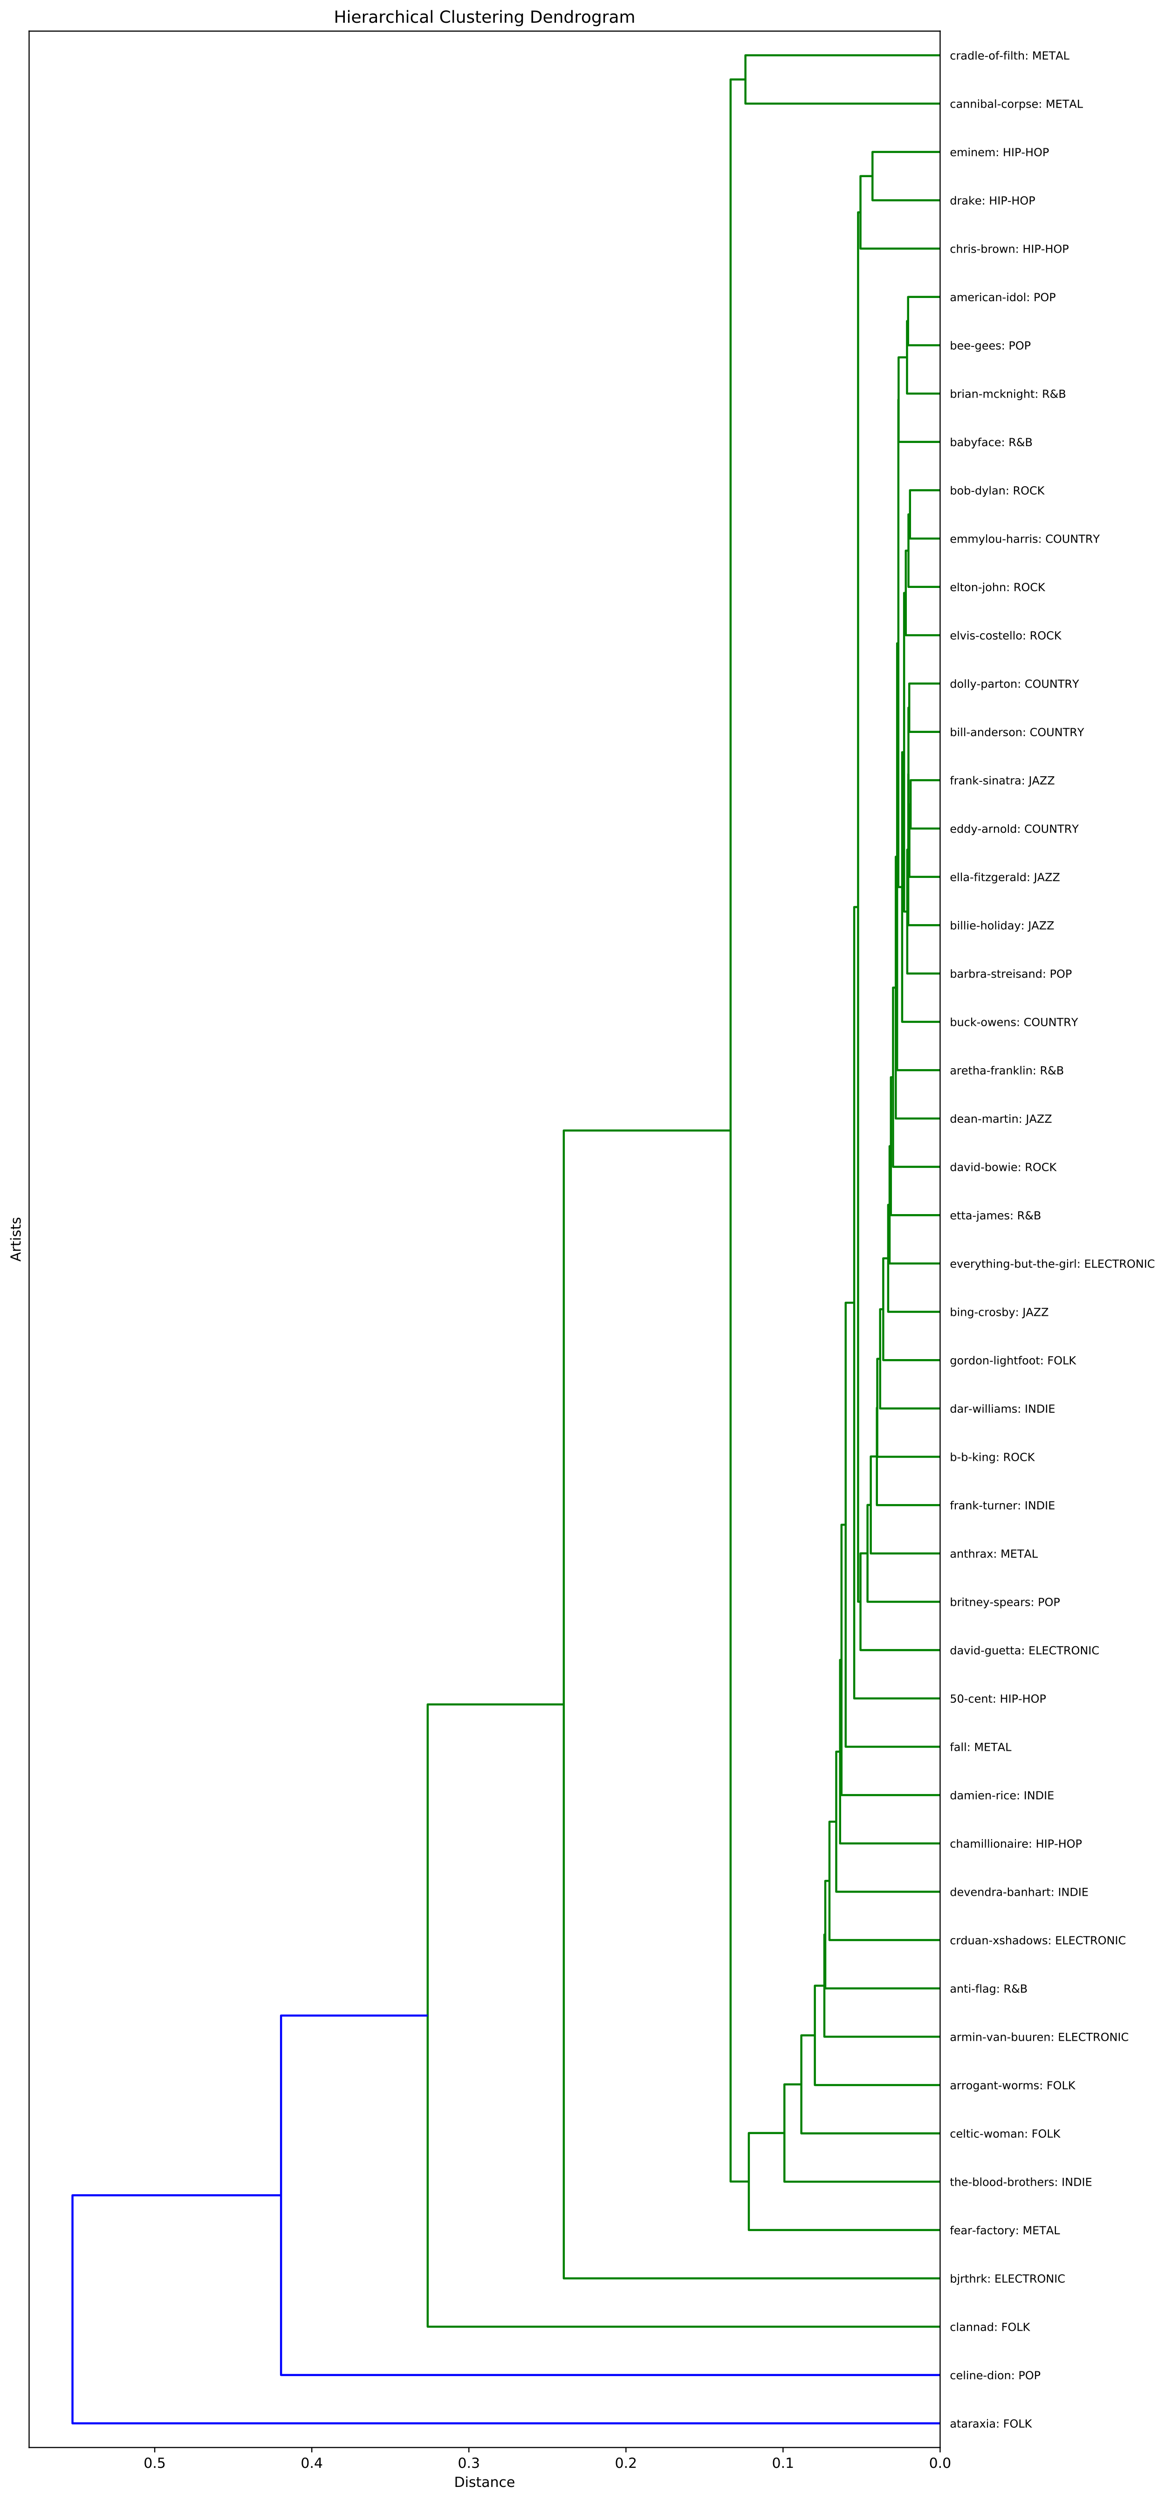 <?xml version="1.0" encoding="utf-8" standalone="no"?>
<!DOCTYPE svg PUBLIC "-//W3C//DTD SVG 1.1//EN"
  "http://www.w3.org/Graphics/SVG/1.1/DTD/svg11.dtd">
<!-- Created with matplotlib (https://matplotlib.org/) -->
<svg height="1792.474pt" version="1.1" viewBox="0 0 835.769 1792.474" width="835.769pt" xmlns="http://www.w3.org/2000/svg" xmlns:xlink="http://www.w3.org/1999/xlink">
 <defs>
  <style type="text/css">
*{stroke-linecap:butt;stroke-linejoin:round;}
  </style>
 </defs>
 <g id="figure_1">
  <g id="patch_1">
   <path d="M 0 1792.474 
L 835.769 1792.474 
L 835.769 0 
L 0 0 
z
" style="fill:#ffffff;"/>
  </g>
  <g id="axes_1">
   <g id="patch_2">
    <path d="M 20.878 1754.918 
L 674.438 1754.918 
L 674.438 22.318 
L 20.878 22.318 
z
" style="fill:#ffffff;"/>
   </g>
   <g id="matplotlib.axis_1">
    <g id="xtick_1">
     <g id="line2d_1">
      <defs>
       <path d="M 0 0 
L 0 3.5 
" id="m688c849702" style="stroke:#000000;stroke-width:0.8;"/>
      </defs>
      <g>
       <use style="stroke:#000000;stroke-width:0.8;" x="674.438" xlink:href="#m688c849702" y="1754.918"/>
      </g>
     </g>
     <g id="text_1">
      <!-- 0.0 -->
      <defs>
       <path d="M 31.781 66.406 
Q 24.172 66.406 20.328 58.906 
Q 16.5 51.422 16.5 36.375 
Q 16.5 21.391 20.328 13.891 
Q 24.172 6.391 31.781 6.391 
Q 39.453 6.391 43.281 13.891 
Q 47.125 21.391 47.125 36.375 
Q 47.125 51.422 43.281 58.906 
Q 39.453 66.406 31.781 66.406 
z
M 31.781 74.219 
Q 44.047 74.219 50.516 64.516 
Q 56.984 54.828 56.984 36.375 
Q 56.984 17.969 50.516 8.266 
Q 44.047 -1.422 31.781 -1.422 
Q 19.531 -1.422 13.062 8.266 
Q 6.594 17.969 6.594 36.375 
Q 6.594 54.828 13.062 64.516 
Q 19.531 74.219 31.781 74.219 
z
" id="DejaVuSans-48"/>
       <path d="M 10.688 12.406 
L 21 12.406 
L 21 0 
L 10.688 0 
z
" id="DejaVuSans-46"/>
      </defs>
      <g transform="translate(666.487 1769.517)scale(0.1 -0.1)">
       <use xlink:href="#DejaVuSans-48"/>
       <use x="63.623" xlink:href="#DejaVuSans-46"/>
       <use x="95.41" xlink:href="#DejaVuSans-48"/>
      </g>
     </g>
    </g>
    <g id="xtick_2">
     <g id="line2d_2">
      <g>
       <use style="stroke:#000000;stroke-width:0.8;" x="561.751" xlink:href="#m688c849702" y="1754.918"/>
      </g>
     </g>
     <g id="text_2">
      <!-- 0.1 -->
      <defs>
       <path d="M 12.406 8.297 
L 28.516 8.297 
L 28.516 63.922 
L 10.984 60.406 
L 10.984 69.391 
L 28.422 72.906 
L 38.281 72.906 
L 38.281 8.297 
L 54.391 8.297 
L 54.391 0 
L 12.406 0 
z
" id="DejaVuSans-49"/>
      </defs>
      <g transform="translate(553.799 1769.517)scale(0.1 -0.1)">
       <use xlink:href="#DejaVuSans-48"/>
       <use x="63.623" xlink:href="#DejaVuSans-46"/>
       <use x="95.41" xlink:href="#DejaVuSans-49"/>
      </g>
     </g>
    </g>
    <g id="xtick_3">
     <g id="line2d_3">
      <g>
       <use style="stroke:#000000;stroke-width:0.8;" x="449.063" xlink:href="#m688c849702" y="1754.918"/>
      </g>
     </g>
     <g id="text_3">
      <!-- 0.2 -->
      <defs>
       <path d="M 19.188 8.297 
L 53.609 8.297 
L 53.609 0 
L 7.328 0 
L 7.328 8.297 
Q 12.938 14.109 22.625 23.891 
Q 32.328 33.688 34.812 36.531 
Q 39.547 41.844 41.422 45.531 
Q 43.312 49.219 43.312 52.781 
Q 43.312 58.594 39.234 62.25 
Q 35.156 65.922 28.609 65.922 
Q 23.969 65.922 18.812 64.312 
Q 13.672 62.703 7.812 59.422 
L 7.812 69.391 
Q 13.766 71.781 18.938 73 
Q 24.125 74.219 28.422 74.219 
Q 39.75 74.219 46.484 68.547 
Q 53.219 62.891 53.219 53.422 
Q 53.219 48.922 51.531 44.891 
Q 49.859 40.875 45.406 35.406 
Q 44.188 33.984 37.641 27.219 
Q 31.109 20.453 19.188 8.297 
z
" id="DejaVuSans-50"/>
      </defs>
      <g transform="translate(441.112 1769.517)scale(0.1 -0.1)">
       <use xlink:href="#DejaVuSans-48"/>
       <use x="63.623" xlink:href="#DejaVuSans-46"/>
       <use x="95.41" xlink:href="#DejaVuSans-50"/>
      </g>
     </g>
    </g>
    <g id="xtick_4">
     <g id="line2d_4">
      <g>
       <use style="stroke:#000000;stroke-width:0.8;" x="336.376" xlink:href="#m688c849702" y="1754.918"/>
      </g>
     </g>
     <g id="text_4">
      <!-- 0.3 -->
      <defs>
       <path d="M 40.578 39.312 
Q 47.656 37.797 51.625 33 
Q 55.609 28.219 55.609 21.188 
Q 55.609 10.406 48.188 4.484 
Q 40.766 -1.422 27.094 -1.422 
Q 22.516 -1.422 17.656 -0.516 
Q 12.797 0.391 7.625 2.203 
L 7.625 11.719 
Q 11.719 9.328 16.594 8.109 
Q 21.484 6.891 26.812 6.891 
Q 36.078 6.891 40.938 10.547 
Q 45.797 14.203 45.797 21.188 
Q 45.797 27.641 41.281 31.266 
Q 36.766 34.906 28.719 34.906 
L 20.219 34.906 
L 20.219 43.016 
L 29.109 43.016 
Q 36.375 43.016 40.234 45.922 
Q 44.094 48.828 44.094 54.297 
Q 44.094 59.906 40.109 62.906 
Q 36.141 65.922 28.719 65.922 
Q 24.656 65.922 20.016 65.031 
Q 15.375 64.156 9.812 62.312 
L 9.812 71.094 
Q 15.438 72.656 20.344 73.438 
Q 25.25 74.219 29.594 74.219 
Q 40.828 74.219 47.359 69.109 
Q 53.906 64.016 53.906 55.328 
Q 53.906 49.266 50.438 45.094 
Q 46.969 40.922 40.578 39.312 
z
" id="DejaVuSans-51"/>
      </defs>
      <g transform="translate(328.424 1769.517)scale(0.1 -0.1)">
       <use xlink:href="#DejaVuSans-48"/>
       <use x="63.623" xlink:href="#DejaVuSans-46"/>
       <use x="95.41" xlink:href="#DejaVuSans-51"/>
      </g>
     </g>
    </g>
    <g id="xtick_5">
     <g id="line2d_5">
      <g>
       <use style="stroke:#000000;stroke-width:0.8;" x="223.688" xlink:href="#m688c849702" y="1754.918"/>
      </g>
     </g>
     <g id="text_5">
      <!-- 0.4 -->
      <defs>
       <path d="M 37.797 64.312 
L 12.891 25.391 
L 37.797 25.391 
z
M 35.203 72.906 
L 47.609 72.906 
L 47.609 25.391 
L 58.016 25.391 
L 58.016 17.188 
L 47.609 17.188 
L 47.609 0 
L 37.797 0 
L 37.797 17.188 
L 4.891 17.188 
L 4.891 26.703 
z
" id="DejaVuSans-52"/>
      </defs>
      <g transform="translate(215.737 1769.517)scale(0.1 -0.1)">
       <use xlink:href="#DejaVuSans-48"/>
       <use x="63.623" xlink:href="#DejaVuSans-46"/>
       <use x="95.41" xlink:href="#DejaVuSans-52"/>
      </g>
     </g>
    </g>
    <g id="xtick_6">
     <g id="line2d_6">
      <g>
       <use style="stroke:#000000;stroke-width:0.8;" x="111.001" xlink:href="#m688c849702" y="1754.918"/>
      </g>
     </g>
     <g id="text_6">
      <!-- 0.5 -->
      <defs>
       <path d="M 10.797 72.906 
L 49.516 72.906 
L 49.516 64.594 
L 19.828 64.594 
L 19.828 46.734 
Q 21.969 47.469 24.109 47.828 
Q 26.266 48.188 28.422 48.188 
Q 40.625 48.188 47.75 41.5 
Q 54.891 34.812 54.891 23.391 
Q 54.891 11.625 47.562 5.094 
Q 40.234 -1.422 26.906 -1.422 
Q 22.312 -1.422 17.547 -0.641 
Q 12.797 0.141 7.719 1.703 
L 7.719 11.625 
Q 12.109 9.234 16.797 8.062 
Q 21.484 6.891 26.703 6.891 
Q 35.156 6.891 40.078 11.328 
Q 45.016 15.766 45.016 23.391 
Q 45.016 31 40.078 35.438 
Q 35.156 39.891 26.703 39.891 
Q 22.75 39.891 18.812 39.016 
Q 14.891 38.141 10.797 36.281 
z
" id="DejaVuSans-53"/>
      </defs>
      <g transform="translate(103.049 1769.517)scale(0.1 -0.1)">
       <use xlink:href="#DejaVuSans-48"/>
       <use x="63.623" xlink:href="#DejaVuSans-46"/>
       <use x="95.41" xlink:href="#DejaVuSans-53"/>
      </g>
     </g>
    </g>
    <g id="text_7">
     <!-- Distance -->
     <defs>
      <path d="M 19.672 64.797 
L 19.672 8.109 
L 31.594 8.109 
Q 46.688 8.109 53.688 14.938 
Q 60.688 21.781 60.688 36.531 
Q 60.688 51.172 53.688 57.984 
Q 46.688 64.797 31.594 64.797 
z
M 9.812 72.906 
L 30.078 72.906 
Q 51.266 72.906 61.172 64.094 
Q 71.094 55.281 71.094 36.531 
Q 71.094 17.672 61.125 8.828 
Q 51.172 0 30.078 0 
L 9.812 0 
z
" id="DejaVuSans-68"/>
      <path d="M 9.422 54.688 
L 18.406 54.688 
L 18.406 0 
L 9.422 0 
z
M 9.422 75.984 
L 18.406 75.984 
L 18.406 64.594 
L 9.422 64.594 
z
" id="DejaVuSans-105"/>
      <path d="M 44.281 53.078 
L 44.281 44.578 
Q 40.484 46.531 36.375 47.5 
Q 32.281 48.484 27.875 48.484 
Q 21.188 48.484 17.844 46.438 
Q 14.5 44.391 14.5 40.281 
Q 14.5 37.156 16.891 35.375 
Q 19.281 33.594 26.516 31.984 
L 29.594 31.297 
Q 39.156 29.25 43.188 25.516 
Q 47.219 21.781 47.219 15.094 
Q 47.219 7.469 41.188 3.016 
Q 35.156 -1.422 24.609 -1.422 
Q 20.219 -1.422 15.453 -0.562 
Q 10.688 0.297 5.422 2 
L 5.422 11.281 
Q 10.406 8.688 15.234 7.391 
Q 20.062 6.109 24.812 6.109 
Q 31.156 6.109 34.562 8.281 
Q 37.984 10.453 37.984 14.406 
Q 37.984 18.062 35.516 20.016 
Q 33.062 21.969 24.703 23.781 
L 21.578 24.516 
Q 13.234 26.266 9.516 29.906 
Q 5.812 33.547 5.812 39.891 
Q 5.812 47.609 11.281 51.797 
Q 16.75 56 26.812 56 
Q 31.781 56 36.172 55.266 
Q 40.578 54.547 44.281 53.078 
z
" id="DejaVuSans-115"/>
      <path d="M 18.312 70.219 
L 18.312 54.688 
L 36.812 54.688 
L 36.812 47.703 
L 18.312 47.703 
L 18.312 18.016 
Q 18.312 11.328 20.141 9.422 
Q 21.969 7.516 27.594 7.516 
L 36.812 7.516 
L 36.812 0 
L 27.594 0 
Q 17.188 0 13.234 3.875 
Q 9.281 7.766 9.281 18.016 
L 9.281 47.703 
L 2.688 47.703 
L 2.688 54.688 
L 9.281 54.688 
L 9.281 70.219 
z
" id="DejaVuSans-116"/>
      <path d="M 34.281 27.484 
Q 23.391 27.484 19.188 25 
Q 14.984 22.516 14.984 16.5 
Q 14.984 11.719 18.141 8.906 
Q 21.297 6.109 26.703 6.109 
Q 34.188 6.109 38.703 11.406 
Q 43.219 16.703 43.219 25.484 
L 43.219 27.484 
z
M 52.203 31.203 
L 52.203 0 
L 43.219 0 
L 43.219 8.297 
Q 40.141 3.328 35.547 0.953 
Q 30.953 -1.422 24.312 -1.422 
Q 15.922 -1.422 10.953 3.297 
Q 6 8.016 6 15.922 
Q 6 25.141 12.172 29.828 
Q 18.359 34.516 30.609 34.516 
L 43.219 34.516 
L 43.219 35.406 
Q 43.219 41.609 39.141 45 
Q 35.062 48.391 27.688 48.391 
Q 23 48.391 18.547 47.266 
Q 14.109 46.141 10.016 43.891 
L 10.016 52.203 
Q 14.938 54.109 19.578 55.047 
Q 24.219 56 28.609 56 
Q 40.484 56 46.344 49.844 
Q 52.203 43.703 52.203 31.203 
z
" id="DejaVuSans-97"/>
      <path d="M 54.891 33.016 
L 54.891 0 
L 45.906 0 
L 45.906 32.719 
Q 45.906 40.484 42.875 44.328 
Q 39.844 48.188 33.797 48.188 
Q 26.516 48.188 22.312 43.547 
Q 18.109 38.922 18.109 30.906 
L 18.109 0 
L 9.078 0 
L 9.078 54.688 
L 18.109 54.688 
L 18.109 46.188 
Q 21.344 51.125 25.703 53.562 
Q 30.078 56 35.797 56 
Q 45.219 56 50.047 50.172 
Q 54.891 44.344 54.891 33.016 
z
" id="DejaVuSans-110"/>
      <path d="M 48.781 52.594 
L 48.781 44.188 
Q 44.969 46.297 41.141 47.344 
Q 37.312 48.391 33.406 48.391 
Q 24.656 48.391 19.812 42.844 
Q 14.984 37.312 14.984 27.297 
Q 14.984 17.281 19.812 11.734 
Q 24.656 6.203 33.406 6.203 
Q 37.312 6.203 41.141 7.25 
Q 44.969 8.297 48.781 10.406 
L 48.781 2.094 
Q 45.016 0.344 40.984 -0.531 
Q 36.969 -1.422 32.422 -1.422 
Q 20.062 -1.422 12.781 6.344 
Q 5.516 14.109 5.516 27.297 
Q 5.516 40.672 12.859 48.328 
Q 20.219 56 33.016 56 
Q 37.156 56 41.109 55.141 
Q 45.062 54.297 48.781 52.594 
z
" id="DejaVuSans-99"/>
      <path d="M 56.203 29.594 
L 56.203 25.203 
L 14.891 25.203 
Q 15.484 15.922 20.484 11.062 
Q 25.484 6.203 34.422 6.203 
Q 39.594 6.203 44.453 7.469 
Q 49.312 8.734 54.109 11.281 
L 54.109 2.781 
Q 49.266 0.734 44.188 -0.344 
Q 39.109 -1.422 33.891 -1.422 
Q 20.797 -1.422 13.156 6.188 
Q 5.516 13.812 5.516 26.812 
Q 5.516 40.234 12.766 48.109 
Q 20.016 56 32.328 56 
Q 43.359 56 49.781 48.891 
Q 56.203 41.797 56.203 29.594 
z
M 47.219 32.234 
Q 47.125 39.594 43.094 43.984 
Q 39.062 48.391 32.422 48.391 
Q 24.906 48.391 20.391 44.141 
Q 15.875 39.891 15.188 32.172 
z
" id="DejaVuSans-101"/>
     </defs>
     <g transform="translate(325.796 1783.195)scale(0.1 -0.1)">
      <use xlink:href="#DejaVuSans-68"/>
      <use x="77.002" xlink:href="#DejaVuSans-105"/>
      <use x="104.785" xlink:href="#DejaVuSans-115"/>
      <use x="156.885" xlink:href="#DejaVuSans-116"/>
      <use x="196.094" xlink:href="#DejaVuSans-97"/>
      <use x="257.373" xlink:href="#DejaVuSans-110"/>
      <use x="320.752" xlink:href="#DejaVuSans-99"/>
      <use x="375.732" xlink:href="#DejaVuSans-101"/>
     </g>
    </g>
   </g>
   <g id="matplotlib.axis_2">
    <g id="ytick_1">
     <g id="text_8">
      <!-- ataraxia: FOLK -->
      <defs>
       <path d="M 41.109 46.297 
Q 39.594 47.172 37.812 47.578 
Q 36.031 48 33.891 48 
Q 26.266 48 22.188 43.047 
Q 18.109 38.094 18.109 28.812 
L 18.109 0 
L 9.078 0 
L 9.078 54.688 
L 18.109 54.688 
L 18.109 46.188 
Q 20.953 51.172 25.484 53.578 
Q 30.031 56 36.531 56 
Q 37.453 56 38.578 55.875 
Q 39.703 55.766 41.062 55.516 
z
" id="DejaVuSans-114"/>
       <path d="M 54.891 54.688 
L 35.109 28.078 
L 55.906 0 
L 45.312 0 
L 29.391 21.484 
L 13.484 0 
L 2.875 0 
L 24.125 28.609 
L 4.688 54.688 
L 15.281 54.688 
L 29.781 35.203 
L 44.281 54.688 
z
" id="DejaVuSans-120"/>
       <path d="M 11.719 12.406 
L 22.016 12.406 
L 22.016 0 
L 11.719 0 
z
M 11.719 51.703 
L 22.016 51.703 
L 22.016 39.312 
L 11.719 39.312 
z
" id="DejaVuSans-58"/>
       <path id="DejaVuSans-32"/>
       <path d="M 9.812 72.906 
L 51.703 72.906 
L 51.703 64.594 
L 19.672 64.594 
L 19.672 43.109 
L 48.578 43.109 
L 48.578 34.812 
L 19.672 34.812 
L 19.672 0 
L 9.812 0 
z
" id="DejaVuSans-70"/>
       <path d="M 39.406 66.219 
Q 28.656 66.219 22.328 58.203 
Q 16.016 50.203 16.016 36.375 
Q 16.016 22.609 22.328 14.594 
Q 28.656 6.594 39.406 6.594 
Q 50.141 6.594 56.422 14.594 
Q 62.703 22.609 62.703 36.375 
Q 62.703 50.203 56.422 58.203 
Q 50.141 66.219 39.406 66.219 
z
M 39.406 74.219 
Q 54.734 74.219 63.906 63.938 
Q 73.094 53.656 73.094 36.375 
Q 73.094 19.141 63.906 8.859 
Q 54.734 -1.422 39.406 -1.422 
Q 24.031 -1.422 14.812 8.828 
Q 5.609 19.094 5.609 36.375 
Q 5.609 53.656 14.812 63.938 
Q 24.031 74.219 39.406 74.219 
z
" id="DejaVuSans-79"/>
       <path d="M 9.812 72.906 
L 19.672 72.906 
L 19.672 8.297 
L 55.172 8.297 
L 55.172 0 
L 9.812 0 
z
" id="DejaVuSans-76"/>
       <path d="M 9.812 72.906 
L 19.672 72.906 
L 19.672 42.094 
L 52.391 72.906 
L 65.094 72.906 
L 28.906 38.922 
L 67.672 0 
L 54.688 0 
L 19.672 35.109 
L 19.672 0 
L 9.812 0 
z
" id="DejaVuSans-75"/>
      </defs>
      <g transform="translate(681.438 1740.631)scale(0.08 -0.08)">
       <use xlink:href="#DejaVuSans-97"/>
       <use x="61.279" xlink:href="#DejaVuSans-116"/>
       <use x="100.488" xlink:href="#DejaVuSans-97"/>
       <use x="161.768" xlink:href="#DejaVuSans-114"/>
       <use x="202.881" xlink:href="#DejaVuSans-97"/>
       <use x="264.16" xlink:href="#DejaVuSans-120"/>
       <use x="323.34" xlink:href="#DejaVuSans-105"/>
       <use x="351.123" xlink:href="#DejaVuSans-97"/>
       <use x="412.402" xlink:href="#DejaVuSans-58"/>
       <use x="446.094" xlink:href="#DejaVuSans-32"/>
       <use x="477.881" xlink:href="#DejaVuSans-70"/>
       <use x="535.4" xlink:href="#DejaVuSans-79"/>
       <use x="614.111" xlink:href="#DejaVuSans-76"/>
       <use x="669.824" xlink:href="#DejaVuSans-75"/>
      </g>
     </g>
    </g>
    <g id="ytick_2">
     <g id="text_9">
      <!-- celine-dion: POP -->
      <defs>
       <path d="M 9.422 75.984 
L 18.406 75.984 
L 18.406 0 
L 9.422 0 
z
" id="DejaVuSans-108"/>
       <path d="M 4.891 31.391 
L 31.203 31.391 
L 31.203 23.391 
L 4.891 23.391 
z
" id="DejaVuSans-45"/>
       <path d="M 45.406 46.391 
L 45.406 75.984 
L 54.391 75.984 
L 54.391 0 
L 45.406 0 
L 45.406 8.203 
Q 42.578 3.328 38.25 0.953 
Q 33.938 -1.422 27.875 -1.422 
Q 17.969 -1.422 11.734 6.484 
Q 5.516 14.406 5.516 27.297 
Q 5.516 40.188 11.734 48.094 
Q 17.969 56 27.875 56 
Q 33.938 56 38.25 53.625 
Q 42.578 51.266 45.406 46.391 
z
M 14.797 27.297 
Q 14.797 17.391 18.875 11.75 
Q 22.953 6.109 30.078 6.109 
Q 37.203 6.109 41.297 11.75 
Q 45.406 17.391 45.406 27.297 
Q 45.406 37.203 41.297 42.844 
Q 37.203 48.484 30.078 48.484 
Q 22.953 48.484 18.875 42.844 
Q 14.797 37.203 14.797 27.297 
z
" id="DejaVuSans-100"/>
       <path d="M 30.609 48.391 
Q 23.391 48.391 19.188 42.75 
Q 14.984 37.109 14.984 27.297 
Q 14.984 17.484 19.156 11.844 
Q 23.344 6.203 30.609 6.203 
Q 37.797 6.203 41.984 11.859 
Q 46.188 17.531 46.188 27.297 
Q 46.188 37.016 41.984 42.703 
Q 37.797 48.391 30.609 48.391 
z
M 30.609 56 
Q 42.328 56 49.016 48.375 
Q 55.719 40.766 55.719 27.297 
Q 55.719 13.875 49.016 6.219 
Q 42.328 -1.422 30.609 -1.422 
Q 18.844 -1.422 12.172 6.219 
Q 5.516 13.875 5.516 27.297 
Q 5.516 40.766 12.172 48.375 
Q 18.844 56 30.609 56 
z
" id="DejaVuSans-111"/>
       <path d="M 19.672 64.797 
L 19.672 37.406 
L 32.078 37.406 
Q 38.969 37.406 42.719 40.969 
Q 46.484 44.531 46.484 51.125 
Q 46.484 57.672 42.719 61.234 
Q 38.969 64.797 32.078 64.797 
z
M 9.812 72.906 
L 32.078 72.906 
Q 44.344 72.906 50.609 67.359 
Q 56.891 61.812 56.891 51.125 
Q 56.891 40.328 50.609 34.812 
Q 44.344 29.297 32.078 29.297 
L 19.672 29.297 
L 19.672 0 
L 9.812 0 
z
" id="DejaVuSans-80"/>
      </defs>
      <g transform="translate(681.438 1705.979)scale(0.08 -0.08)">
       <use xlink:href="#DejaVuSans-99"/>
       <use x="54.98" xlink:href="#DejaVuSans-101"/>
       <use x="116.504" xlink:href="#DejaVuSans-108"/>
       <use x="144.287" xlink:href="#DejaVuSans-105"/>
       <use x="172.07" xlink:href="#DejaVuSans-110"/>
       <use x="235.449" xlink:href="#DejaVuSans-101"/>
       <use x="296.973" xlink:href="#DejaVuSans-45"/>
       <use x="333.057" xlink:href="#DejaVuSans-100"/>
       <use x="396.533" xlink:href="#DejaVuSans-105"/>
       <use x="424.316" xlink:href="#DejaVuSans-111"/>
       <use x="485.498" xlink:href="#DejaVuSans-110"/>
       <use x="548.877" xlink:href="#DejaVuSans-58"/>
       <use x="582.568" xlink:href="#DejaVuSans-32"/>
       <use x="614.355" xlink:href="#DejaVuSans-80"/>
       <use x="674.658" xlink:href="#DejaVuSans-79"/>
       <use x="753.369" xlink:href="#DejaVuSans-80"/>
      </g>
     </g>
    </g>
    <g id="ytick_3">
     <g id="text_10">
      <!-- clannad: FOLK -->
      <g transform="translate(681.438 1671.328)scale(0.08 -0.08)">
       <use xlink:href="#DejaVuSans-99"/>
       <use x="54.98" xlink:href="#DejaVuSans-108"/>
       <use x="82.764" xlink:href="#DejaVuSans-97"/>
       <use x="144.043" xlink:href="#DejaVuSans-110"/>
       <use x="207.422" xlink:href="#DejaVuSans-110"/>
       <use x="270.801" xlink:href="#DejaVuSans-97"/>
       <use x="332.08" xlink:href="#DejaVuSans-100"/>
       <use x="395.557" xlink:href="#DejaVuSans-58"/>
       <use x="429.248" xlink:href="#DejaVuSans-32"/>
       <use x="461.035" xlink:href="#DejaVuSans-70"/>
       <use x="518.555" xlink:href="#DejaVuSans-79"/>
       <use x="597.266" xlink:href="#DejaVuSans-76"/>
       <use x="652.979" xlink:href="#DejaVuSans-75"/>
      </g>
     </g>
    </g>
    <g id="ytick_4">
     <g id="text_11">
      <!-- bjrthrk: ELECTRONIC -->
      <defs>
       <path d="M 48.688 27.297 
Q 48.688 37.203 44.609 42.844 
Q 40.531 48.484 33.406 48.484 
Q 26.266 48.484 22.188 42.844 
Q 18.109 37.203 18.109 27.297 
Q 18.109 17.391 22.188 11.75 
Q 26.266 6.109 33.406 6.109 
Q 40.531 6.109 44.609 11.75 
Q 48.688 17.391 48.688 27.297 
z
M 18.109 46.391 
Q 20.953 51.266 25.266 53.625 
Q 29.594 56 35.594 56 
Q 45.562 56 51.781 48.094 
Q 58.016 40.188 58.016 27.297 
Q 58.016 14.406 51.781 6.484 
Q 45.562 -1.422 35.594 -1.422 
Q 29.594 -1.422 25.266 0.953 
Q 20.953 3.328 18.109 8.203 
L 18.109 0 
L 9.078 0 
L 9.078 75.984 
L 18.109 75.984 
z
" id="DejaVuSans-98"/>
       <path d="M 9.422 54.688 
L 18.406 54.688 
L 18.406 -0.984 
Q 18.406 -11.422 14.422 -16.109 
Q 10.453 -20.797 1.609 -20.797 
L -1.812 -20.797 
L -1.812 -13.188 
L 0.594 -13.188 
Q 5.719 -13.188 7.562 -10.812 
Q 9.422 -8.453 9.422 -0.984 
z
M 9.422 75.984 
L 18.406 75.984 
L 18.406 64.594 
L 9.422 64.594 
z
" id="DejaVuSans-106"/>
       <path d="M 54.891 33.016 
L 54.891 0 
L 45.906 0 
L 45.906 32.719 
Q 45.906 40.484 42.875 44.328 
Q 39.844 48.188 33.797 48.188 
Q 26.516 48.188 22.312 43.547 
Q 18.109 38.922 18.109 30.906 
L 18.109 0 
L 9.078 0 
L 9.078 75.984 
L 18.109 75.984 
L 18.109 46.188 
Q 21.344 51.125 25.703 53.562 
Q 30.078 56 35.797 56 
Q 45.219 56 50.047 50.172 
Q 54.891 44.344 54.891 33.016 
z
" id="DejaVuSans-104"/>
       <path d="M 9.078 75.984 
L 18.109 75.984 
L 18.109 31.109 
L 44.922 54.688 
L 56.391 54.688 
L 27.391 29.109 
L 57.625 0 
L 45.906 0 
L 18.109 26.703 
L 18.109 0 
L 9.078 0 
z
" id="DejaVuSans-107"/>
       <path d="M 9.812 72.906 
L 55.906 72.906 
L 55.906 64.594 
L 19.672 64.594 
L 19.672 43.016 
L 54.391 43.016 
L 54.391 34.719 
L 19.672 34.719 
L 19.672 8.297 
L 56.781 8.297 
L 56.781 0 
L 9.812 0 
z
" id="DejaVuSans-69"/>
       <path d="M 64.406 67.281 
L 64.406 56.891 
Q 59.422 61.531 53.781 63.812 
Q 48.141 66.109 41.797 66.109 
Q 29.297 66.109 22.656 58.469 
Q 16.016 50.828 16.016 36.375 
Q 16.016 21.969 22.656 14.328 
Q 29.297 6.688 41.797 6.688 
Q 48.141 6.688 53.781 8.984 
Q 59.422 11.281 64.406 15.922 
L 64.406 5.609 
Q 59.234 2.094 53.438 0.328 
Q 47.656 -1.422 41.219 -1.422 
Q 24.656 -1.422 15.125 8.703 
Q 5.609 18.844 5.609 36.375 
Q 5.609 53.953 15.125 64.078 
Q 24.656 74.219 41.219 74.219 
Q 47.75 74.219 53.531 72.484 
Q 59.328 70.75 64.406 67.281 
z
" id="DejaVuSans-67"/>
       <path d="M -0.297 72.906 
L 61.375 72.906 
L 61.375 64.594 
L 35.5 64.594 
L 35.5 0 
L 25.594 0 
L 25.594 64.594 
L -0.297 64.594 
z
" id="DejaVuSans-84"/>
       <path d="M 44.391 34.188 
Q 47.562 33.109 50.562 29.594 
Q 53.562 26.078 56.594 19.922 
L 66.609 0 
L 56 0 
L 46.688 18.703 
Q 43.062 26.031 39.672 28.422 
Q 36.281 30.812 30.422 30.812 
L 19.672 30.812 
L 19.672 0 
L 9.812 0 
L 9.812 72.906 
L 32.078 72.906 
Q 44.578 72.906 50.734 67.672 
Q 56.891 62.453 56.891 51.906 
Q 56.891 45.016 53.688 40.469 
Q 50.484 35.938 44.391 34.188 
z
M 19.672 64.797 
L 19.672 38.922 
L 32.078 38.922 
Q 39.203 38.922 42.844 42.219 
Q 46.484 45.516 46.484 51.906 
Q 46.484 58.297 42.844 61.547 
Q 39.203 64.797 32.078 64.797 
z
" id="DejaVuSans-82"/>
       <path d="M 9.812 72.906 
L 23.094 72.906 
L 55.422 11.922 
L 55.422 72.906 
L 64.984 72.906 
L 64.984 0 
L 51.703 0 
L 19.391 60.984 
L 19.391 0 
L 9.812 0 
z
" id="DejaVuSans-78"/>
       <path d="M 9.812 72.906 
L 19.672 72.906 
L 19.672 0 
L 9.812 0 
z
" id="DejaVuSans-73"/>
      </defs>
      <g transform="translate(681.438 1636.676)scale(0.08 -0.08)">
       <use xlink:href="#DejaVuSans-98"/>
       <use x="63.477" xlink:href="#DejaVuSans-106"/>
       <use x="91.26" xlink:href="#DejaVuSans-114"/>
       <use x="132.373" xlink:href="#DejaVuSans-116"/>
       <use x="171.582" xlink:href="#DejaVuSans-104"/>
       <use x="234.961" xlink:href="#DejaVuSans-114"/>
       <use x="276.074" xlink:href="#DejaVuSans-107"/>
       <use x="333.984" xlink:href="#DejaVuSans-58"/>
       <use x="367.676" xlink:href="#DejaVuSans-32"/>
       <use x="399.463" xlink:href="#DejaVuSans-69"/>
       <use x="462.646" xlink:href="#DejaVuSans-76"/>
       <use x="518.359" xlink:href="#DejaVuSans-69"/>
       <use x="581.543" xlink:href="#DejaVuSans-67"/>
       <use x="651.367" xlink:href="#DejaVuSans-84"/>
       <use x="712.451" xlink:href="#DejaVuSans-82"/>
       <use x="781.934" xlink:href="#DejaVuSans-79"/>
       <use x="860.645" xlink:href="#DejaVuSans-78"/>
       <use x="935.449" xlink:href="#DejaVuSans-73"/>
       <use x="964.941" xlink:href="#DejaVuSans-67"/>
      </g>
     </g>
    </g>
    <g id="ytick_5">
     <g id="text_12">
      <!-- fear-factory: METAL -->
      <defs>
       <path d="M 37.109 75.984 
L 37.109 68.5 
L 28.516 68.5 
Q 23.688 68.5 21.797 66.547 
Q 19.922 64.594 19.922 59.516 
L 19.922 54.688 
L 34.719 54.688 
L 34.719 47.703 
L 19.922 47.703 
L 19.922 0 
L 10.891 0 
L 10.891 47.703 
L 2.297 47.703 
L 2.297 54.688 
L 10.891 54.688 
L 10.891 58.5 
Q 10.891 67.625 15.141 71.797 
Q 19.391 75.984 28.609 75.984 
z
" id="DejaVuSans-102"/>
       <path d="M 32.172 -5.078 
Q 28.375 -14.844 24.75 -17.812 
Q 21.141 -20.797 15.094 -20.797 
L 7.906 -20.797 
L 7.906 -13.281 
L 13.188 -13.281 
Q 16.891 -13.281 18.938 -11.516 
Q 21 -9.766 23.484 -3.219 
L 25.094 0.875 
L 2.984 54.688 
L 12.5 54.688 
L 29.594 11.922 
L 46.688 54.688 
L 56.203 54.688 
z
" id="DejaVuSans-121"/>
       <path d="M 9.812 72.906 
L 24.516 72.906 
L 43.109 23.297 
L 61.812 72.906 
L 76.516 72.906 
L 76.516 0 
L 66.891 0 
L 66.891 64.016 
L 48.094 14.016 
L 38.188 14.016 
L 19.391 64.016 
L 19.391 0 
L 9.812 0 
z
" id="DejaVuSans-77"/>
       <path d="M 34.188 63.188 
L 20.797 26.906 
L 47.609 26.906 
z
M 28.609 72.906 
L 39.797 72.906 
L 67.578 0 
L 57.328 0 
L 50.688 18.703 
L 17.828 18.703 
L 11.188 0 
L 0.781 0 
z
" id="DejaVuSans-65"/>
      </defs>
      <g transform="translate(681.438 1602.024)scale(0.08 -0.08)">
       <use xlink:href="#DejaVuSans-102"/>
       <use x="35.205" xlink:href="#DejaVuSans-101"/>
       <use x="96.729" xlink:href="#DejaVuSans-97"/>
       <use x="158.008" xlink:href="#DejaVuSans-114"/>
       <use x="199.027" xlink:href="#DejaVuSans-45"/>
       <use x="235.111" xlink:href="#DejaVuSans-102"/>
       <use x="270.316" xlink:href="#DejaVuSans-97"/>
       <use x="331.596" xlink:href="#DejaVuSans-99"/>
       <use x="386.576" xlink:href="#DejaVuSans-116"/>
       <use x="425.785" xlink:href="#DejaVuSans-111"/>
       <use x="486.967" xlink:href="#DejaVuSans-114"/>
       <use x="528.08" xlink:href="#DejaVuSans-121"/>
       <use x="587.15" xlink:href="#DejaVuSans-58"/>
       <use x="620.842" xlink:href="#DejaVuSans-32"/>
       <use x="652.629" xlink:href="#DejaVuSans-77"/>
       <use x="738.908" xlink:href="#DejaVuSans-69"/>
       <use x="802.092" xlink:href="#DejaVuSans-84"/>
       <use x="863.066" xlink:href="#DejaVuSans-65"/>
       <use x="931.475" xlink:href="#DejaVuSans-76"/>
      </g>
     </g>
    </g>
    <g id="ytick_6">
     <g id="text_13">
      <!-- the-blood-brothers: INDIE -->
      <g transform="translate(681.438 1567.371)scale(0.08 -0.08)">
       <use xlink:href="#DejaVuSans-116"/>
       <use x="39.209" xlink:href="#DejaVuSans-104"/>
       <use x="102.588" xlink:href="#DejaVuSans-101"/>
       <use x="164.111" xlink:href="#DejaVuSans-45"/>
       <use x="200.195" xlink:href="#DejaVuSans-98"/>
       <use x="263.672" xlink:href="#DejaVuSans-108"/>
       <use x="291.455" xlink:href="#DejaVuSans-111"/>
       <use x="352.637" xlink:href="#DejaVuSans-111"/>
       <use x="413.818" xlink:href="#DejaVuSans-100"/>
       <use x="477.295" xlink:href="#DejaVuSans-45"/>
       <use x="513.379" xlink:href="#DejaVuSans-98"/>
       <use x="576.855" xlink:href="#DejaVuSans-114"/>
       <use x="617.938" xlink:href="#DejaVuSans-111"/>
       <use x="679.119" xlink:href="#DejaVuSans-116"/>
       <use x="718.328" xlink:href="#DejaVuSans-104"/>
       <use x="781.707" xlink:href="#DejaVuSans-101"/>
       <use x="843.23" xlink:href="#DejaVuSans-114"/>
       <use x="884.344" xlink:href="#DejaVuSans-115"/>
       <use x="936.443" xlink:href="#DejaVuSans-58"/>
       <use x="970.135" xlink:href="#DejaVuSans-32"/>
       <use x="1001.922" xlink:href="#DejaVuSans-73"/>
       <use x="1031.414" xlink:href="#DejaVuSans-78"/>
       <use x="1106.219" xlink:href="#DejaVuSans-68"/>
       <use x="1183.221" xlink:href="#DejaVuSans-73"/>
       <use x="1212.713" xlink:href="#DejaVuSans-69"/>
      </g>
     </g>
    </g>
    <g id="ytick_7">
     <g id="text_14">
      <!-- celtic-woman: FOLK -->
      <defs>
       <path d="M 4.203 54.688 
L 13.188 54.688 
L 24.422 12.016 
L 35.594 54.688 
L 46.188 54.688 
L 57.422 12.016 
L 68.609 54.688 
L 77.594 54.688 
L 63.281 0 
L 52.688 0 
L 40.922 44.828 
L 29.109 0 
L 18.5 0 
z
" id="DejaVuSans-119"/>
       <path d="M 52 44.188 
Q 55.375 50.25 60.062 53.125 
Q 64.75 56 71.094 56 
Q 79.641 56 84.281 50.016 
Q 88.922 44.047 88.922 33.016 
L 88.922 0 
L 79.891 0 
L 79.891 32.719 
Q 79.891 40.578 77.094 44.375 
Q 74.312 48.188 68.609 48.188 
Q 61.625 48.188 57.562 43.547 
Q 53.516 38.922 53.516 30.906 
L 53.516 0 
L 44.484 0 
L 44.484 32.719 
Q 44.484 40.625 41.703 44.406 
Q 38.922 48.188 33.109 48.188 
Q 26.219 48.188 22.156 43.531 
Q 18.109 38.875 18.109 30.906 
L 18.109 0 
L 9.078 0 
L 9.078 54.688 
L 18.109 54.688 
L 18.109 46.188 
Q 21.188 51.219 25.484 53.609 
Q 29.781 56 35.688 56 
Q 41.656 56 45.828 52.969 
Q 50 49.953 52 44.188 
z
" id="DejaVuSans-109"/>
      </defs>
      <g transform="translate(681.438 1532.719)scale(0.08 -0.08)">
       <use xlink:href="#DejaVuSans-99"/>
       <use x="54.98" xlink:href="#DejaVuSans-101"/>
       <use x="116.504" xlink:href="#DejaVuSans-108"/>
       <use x="144.287" xlink:href="#DejaVuSans-116"/>
       <use x="183.496" xlink:href="#DejaVuSans-105"/>
       <use x="211.279" xlink:href="#DejaVuSans-99"/>
       <use x="266.26" xlink:href="#DejaVuSans-45"/>
       <use x="302.344" xlink:href="#DejaVuSans-119"/>
       <use x="384.131" xlink:href="#DejaVuSans-111"/>
       <use x="445.312" xlink:href="#DejaVuSans-109"/>
       <use x="542.725" xlink:href="#DejaVuSans-97"/>
       <use x="604.004" xlink:href="#DejaVuSans-110"/>
       <use x="667.383" xlink:href="#DejaVuSans-58"/>
       <use x="701.074" xlink:href="#DejaVuSans-32"/>
       <use x="732.861" xlink:href="#DejaVuSans-70"/>
       <use x="790.381" xlink:href="#DejaVuSans-79"/>
       <use x="869.092" xlink:href="#DejaVuSans-76"/>
       <use x="924.805" xlink:href="#DejaVuSans-75"/>
      </g>
     </g>
    </g>
    <g id="ytick_8">
     <g id="text_15">
      <!-- arrogant-worms: FOLK -->
      <defs>
       <path d="M 45.406 27.984 
Q 45.406 37.75 41.375 43.109 
Q 37.359 48.484 30.078 48.484 
Q 22.859 48.484 18.828 43.109 
Q 14.797 37.75 14.797 27.984 
Q 14.797 18.266 18.828 12.891 
Q 22.859 7.516 30.078 7.516 
Q 37.359 7.516 41.375 12.891 
Q 45.406 18.266 45.406 27.984 
z
M 54.391 6.781 
Q 54.391 -7.172 48.188 -13.984 
Q 42 -20.797 29.203 -20.797 
Q 24.469 -20.797 20.266 -20.094 
Q 16.062 -19.391 12.109 -17.922 
L 12.109 -9.188 
Q 16.062 -11.328 19.922 -12.344 
Q 23.781 -13.375 27.781 -13.375 
Q 36.625 -13.375 41.016 -8.766 
Q 45.406 -4.156 45.406 5.172 
L 45.406 9.625 
Q 42.625 4.781 38.281 2.391 
Q 33.938 0 27.875 0 
Q 17.828 0 11.672 7.656 
Q 5.516 15.328 5.516 27.984 
Q 5.516 40.672 11.672 48.328 
Q 17.828 56 27.875 56 
Q 33.938 56 38.281 53.609 
Q 42.625 51.219 45.406 46.391 
L 45.406 54.688 
L 54.391 54.688 
z
" id="DejaVuSans-103"/>
      </defs>
      <g transform="translate(681.438 1498.068)scale(0.08 -0.08)">
       <use xlink:href="#DejaVuSans-97"/>
       <use x="61.279" xlink:href="#DejaVuSans-114"/>
       <use x="102.377" xlink:href="#DejaVuSans-114"/>
       <use x="143.459" xlink:href="#DejaVuSans-111"/>
       <use x="204.641" xlink:href="#DejaVuSans-103"/>
       <use x="268.117" xlink:href="#DejaVuSans-97"/>
       <use x="329.396" xlink:href="#DejaVuSans-110"/>
       <use x="392.775" xlink:href="#DejaVuSans-116"/>
       <use x="431.984" xlink:href="#DejaVuSans-45"/>
       <use x="468.068" xlink:href="#DejaVuSans-119"/>
       <use x="549.855" xlink:href="#DejaVuSans-111"/>
       <use x="611.037" xlink:href="#DejaVuSans-114"/>
       <use x="652.135" xlink:href="#DejaVuSans-109"/>
       <use x="749.547" xlink:href="#DejaVuSans-115"/>
       <use x="801.646" xlink:href="#DejaVuSans-58"/>
       <use x="835.338" xlink:href="#DejaVuSans-32"/>
       <use x="867.125" xlink:href="#DejaVuSans-70"/>
       <use x="924.645" xlink:href="#DejaVuSans-79"/>
       <use x="1003.355" xlink:href="#DejaVuSans-76"/>
       <use x="1059.068" xlink:href="#DejaVuSans-75"/>
      </g>
     </g>
    </g>
    <g id="ytick_9">
     <g id="text_16">
      <!-- armin-van-buuren: ELECTRONIC -->
      <defs>
       <path d="M 2.984 54.688 
L 12.5 54.688 
L 29.594 8.797 
L 46.688 54.688 
L 56.203 54.688 
L 35.688 0 
L 23.484 0 
z
" id="DejaVuSans-118"/>
       <path d="M 8.5 21.578 
L 8.5 54.688 
L 17.484 54.688 
L 17.484 21.922 
Q 17.484 14.156 20.5 10.266 
Q 23.531 6.391 29.594 6.391 
Q 36.859 6.391 41.078 11.031 
Q 45.312 15.672 45.312 23.688 
L 45.312 54.688 
L 54.297 54.688 
L 54.297 0 
L 45.312 0 
L 45.312 8.406 
Q 42.047 3.422 37.719 1 
Q 33.406 -1.422 27.688 -1.422 
Q 18.266 -1.422 13.375 4.438 
Q 8.5 10.297 8.5 21.578 
z
M 31.109 56 
z
" id="DejaVuSans-117"/>
      </defs>
      <g transform="translate(681.438 1463.416)scale(0.08 -0.08)">
       <use xlink:href="#DejaVuSans-97"/>
       <use x="61.279" xlink:href="#DejaVuSans-114"/>
       <use x="102.377" xlink:href="#DejaVuSans-109"/>
       <use x="199.789" xlink:href="#DejaVuSans-105"/>
       <use x="227.572" xlink:href="#DejaVuSans-110"/>
       <use x="290.951" xlink:href="#DejaVuSans-45"/>
       <use x="327.004" xlink:href="#DejaVuSans-118"/>
       <use x="386.184" xlink:href="#DejaVuSans-97"/>
       <use x="447.463" xlink:href="#DejaVuSans-110"/>
       <use x="510.842" xlink:href="#DejaVuSans-45"/>
       <use x="546.926" xlink:href="#DejaVuSans-98"/>
       <use x="610.402" xlink:href="#DejaVuSans-117"/>
       <use x="673.781" xlink:href="#DejaVuSans-117"/>
       <use x="737.16" xlink:href="#DejaVuSans-114"/>
       <use x="778.242" xlink:href="#DejaVuSans-101"/>
       <use x="839.766" xlink:href="#DejaVuSans-110"/>
       <use x="903.145" xlink:href="#DejaVuSans-58"/>
       <use x="936.836" xlink:href="#DejaVuSans-32"/>
       <use x="968.623" xlink:href="#DejaVuSans-69"/>
       <use x="1031.807" xlink:href="#DejaVuSans-76"/>
       <use x="1087.52" xlink:href="#DejaVuSans-69"/>
       <use x="1150.703" xlink:href="#DejaVuSans-67"/>
       <use x="1220.527" xlink:href="#DejaVuSans-84"/>
       <use x="1281.611" xlink:href="#DejaVuSans-82"/>
       <use x="1351.094" xlink:href="#DejaVuSans-79"/>
       <use x="1429.805" xlink:href="#DejaVuSans-78"/>
       <use x="1504.609" xlink:href="#DejaVuSans-73"/>
       <use x="1534.102" xlink:href="#DejaVuSans-67"/>
      </g>
     </g>
    </g>
    <g id="ytick_10">
     <g id="text_17">
      <!-- anti-flag: R&amp;B -->
      <defs>
       <path d="M 24.312 39.203 
Q 19.875 35.25 17.797 31.312 
Q 15.719 27.391 15.719 23.094 
Q 15.719 15.969 20.891 11.234 
Q 26.078 6.5 33.891 6.5 
Q 38.531 6.5 42.578 8.031 
Q 46.625 9.578 50.203 12.703 
z
M 31.203 44.672 
L 56 19.281 
Q 58.891 23.641 60.5 28.594 
Q 62.109 33.547 62.406 39.109 
L 71.484 39.109 
Q 70.906 32.672 68.359 26.359 
Q 65.828 20.062 61.281 13.922 
L 74.906 0 
L 62.594 0 
L 55.609 7.172 
Q 50.531 2.828 44.969 0.703 
Q 39.406 -1.422 33.016 -1.422 
Q 21.234 -1.422 13.766 5.297 
Q 6.297 12.016 6.297 22.516 
Q 6.297 28.766 9.562 34.25 
Q 12.844 39.75 19.391 44.578 
Q 17.047 47.656 15.812 50.703 
Q 14.594 53.766 14.594 56.688 
Q 14.594 64.594 20.016 69.406 
Q 25.438 74.219 34.422 74.219 
Q 38.484 74.219 42.5 73.344 
Q 46.531 72.469 50.688 70.703 
L 50.688 61.812 
Q 46.438 64.109 42.578 65.297 
Q 38.719 66.5 35.406 66.5 
Q 30.281 66.5 27.078 63.781 
Q 23.875 61.078 23.875 56.781 
Q 23.875 54.297 25.312 51.781 
Q 26.766 49.266 31.203 44.672 
z
" id="DejaVuSans-38"/>
       <path d="M 19.672 34.812 
L 19.672 8.109 
L 35.5 8.109 
Q 43.453 8.109 47.281 11.406 
Q 51.125 14.703 51.125 21.484 
Q 51.125 28.328 47.281 31.562 
Q 43.453 34.812 35.5 34.812 
z
M 19.672 64.797 
L 19.672 42.828 
L 34.281 42.828 
Q 41.5 42.828 45.031 45.531 
Q 48.578 48.25 48.578 53.812 
Q 48.578 59.328 45.031 62.062 
Q 41.5 64.797 34.281 64.797 
z
M 9.812 72.906 
L 35.016 72.906 
Q 46.297 72.906 52.391 68.219 
Q 58.5 63.531 58.5 54.891 
Q 58.5 48.188 55.375 44.234 
Q 52.25 40.281 46.188 39.312 
Q 53.469 37.75 57.5 32.781 
Q 61.531 27.828 61.531 20.406 
Q 61.531 10.641 54.891 5.312 
Q 48.25 0 35.984 0 
L 9.812 0 
z
" id="DejaVuSans-66"/>
      </defs>
      <g transform="translate(681.438 1428.764)scale(0.08 -0.08)">
       <use xlink:href="#DejaVuSans-97"/>
       <use x="61.279" xlink:href="#DejaVuSans-110"/>
       <use x="124.658" xlink:href="#DejaVuSans-116"/>
       <use x="163.867" xlink:href="#DejaVuSans-105"/>
       <use x="191.65" xlink:href="#DejaVuSans-45"/>
       <use x="227.734" xlink:href="#DejaVuSans-102"/>
       <use x="262.939" xlink:href="#DejaVuSans-108"/>
       <use x="290.723" xlink:href="#DejaVuSans-97"/>
       <use x="352.002" xlink:href="#DejaVuSans-103"/>
       <use x="415.479" xlink:href="#DejaVuSans-58"/>
       <use x="449.17" xlink:href="#DejaVuSans-32"/>
       <use x="480.957" xlink:href="#DejaVuSans-82"/>
       <use x="550.439" xlink:href="#DejaVuSans-38"/>
       <use x="628.418" xlink:href="#DejaVuSans-66"/>
      </g>
     </g>
    </g>
    <g id="ytick_11">
     <g id="text_18">
      <!-- crduan-xshadows: ELECTRONIC -->
      <g transform="translate(681.438 1394.111)scale(0.08 -0.08)">
       <use xlink:href="#DejaVuSans-99"/>
       <use x="54.98" xlink:href="#DejaVuSans-114"/>
       <use x="96.078" xlink:href="#DejaVuSans-100"/>
       <use x="159.555" xlink:href="#DejaVuSans-117"/>
       <use x="222.934" xlink:href="#DejaVuSans-97"/>
       <use x="284.213" xlink:href="#DejaVuSans-110"/>
       <use x="347.592" xlink:href="#DejaVuSans-45"/>
       <use x="383.676" xlink:href="#DejaVuSans-120"/>
       <use x="442.855" xlink:href="#DejaVuSans-115"/>
       <use x="494.955" xlink:href="#DejaVuSans-104"/>
       <use x="558.334" xlink:href="#DejaVuSans-97"/>
       <use x="619.613" xlink:href="#DejaVuSans-100"/>
       <use x="683.09" xlink:href="#DejaVuSans-111"/>
       <use x="744.271" xlink:href="#DejaVuSans-119"/>
       <use x="826.059" xlink:href="#DejaVuSans-115"/>
       <use x="878.158" xlink:href="#DejaVuSans-58"/>
       <use x="911.85" xlink:href="#DejaVuSans-32"/>
       <use x="943.637" xlink:href="#DejaVuSans-69"/>
       <use x="1006.82" xlink:href="#DejaVuSans-76"/>
       <use x="1062.533" xlink:href="#DejaVuSans-69"/>
       <use x="1125.717" xlink:href="#DejaVuSans-67"/>
       <use x="1195.541" xlink:href="#DejaVuSans-84"/>
       <use x="1256.625" xlink:href="#DejaVuSans-82"/>
       <use x="1326.107" xlink:href="#DejaVuSans-79"/>
       <use x="1404.818" xlink:href="#DejaVuSans-78"/>
       <use x="1479.623" xlink:href="#DejaVuSans-73"/>
       <use x="1509.115" xlink:href="#DejaVuSans-67"/>
      </g>
     </g>
    </g>
    <g id="ytick_12">
     <g id="text_19">
      <!-- devendra-banhart: INDIE -->
      <g transform="translate(681.438 1359.459)scale(0.08 -0.08)">
       <use xlink:href="#DejaVuSans-100"/>
       <use x="63.477" xlink:href="#DejaVuSans-101"/>
       <use x="125" xlink:href="#DejaVuSans-118"/>
       <use x="184.18" xlink:href="#DejaVuSans-101"/>
       <use x="245.703" xlink:href="#DejaVuSans-110"/>
       <use x="309.082" xlink:href="#DejaVuSans-100"/>
       <use x="372.559" xlink:href="#DejaVuSans-114"/>
       <use x="413.672" xlink:href="#DejaVuSans-97"/>
       <use x="474.951" xlink:href="#DejaVuSans-45"/>
       <use x="511.035" xlink:href="#DejaVuSans-98"/>
       <use x="574.512" xlink:href="#DejaVuSans-97"/>
       <use x="635.791" xlink:href="#DejaVuSans-110"/>
       <use x="699.17" xlink:href="#DejaVuSans-104"/>
       <use x="762.549" xlink:href="#DejaVuSans-97"/>
       <use x="823.828" xlink:href="#DejaVuSans-114"/>
       <use x="864.941" xlink:href="#DejaVuSans-116"/>
       <use x="904.15" xlink:href="#DejaVuSans-58"/>
       <use x="937.842" xlink:href="#DejaVuSans-32"/>
       <use x="969.629" xlink:href="#DejaVuSans-73"/>
       <use x="999.121" xlink:href="#DejaVuSans-78"/>
       <use x="1073.926" xlink:href="#DejaVuSans-68"/>
       <use x="1150.928" xlink:href="#DejaVuSans-73"/>
       <use x="1180.42" xlink:href="#DejaVuSans-69"/>
      </g>
     </g>
    </g>
    <g id="ytick_13">
     <g id="text_20">
      <!-- chamillionaire: HIP-HOP -->
      <defs>
       <path d="M 9.812 72.906 
L 19.672 72.906 
L 19.672 43.016 
L 55.516 43.016 
L 55.516 72.906 
L 65.375 72.906 
L 65.375 0 
L 55.516 0 
L 55.516 34.719 
L 19.672 34.719 
L 19.672 0 
L 9.812 0 
z
" id="DejaVuSans-72"/>
      </defs>
      <g transform="translate(681.438 1324.807)scale(0.08 -0.08)">
       <use xlink:href="#DejaVuSans-99"/>
       <use x="54.98" xlink:href="#DejaVuSans-104"/>
       <use x="118.359" xlink:href="#DejaVuSans-97"/>
       <use x="179.639" xlink:href="#DejaVuSans-109"/>
       <use x="277.051" xlink:href="#DejaVuSans-105"/>
       <use x="304.834" xlink:href="#DejaVuSans-108"/>
       <use x="332.617" xlink:href="#DejaVuSans-108"/>
       <use x="360.4" xlink:href="#DejaVuSans-105"/>
       <use x="388.184" xlink:href="#DejaVuSans-111"/>
       <use x="449.365" xlink:href="#DejaVuSans-110"/>
       <use x="512.744" xlink:href="#DejaVuSans-97"/>
       <use x="574.023" xlink:href="#DejaVuSans-105"/>
       <use x="601.807" xlink:href="#DejaVuSans-114"/>
       <use x="642.889" xlink:href="#DejaVuSans-101"/>
       <use x="704.412" xlink:href="#DejaVuSans-58"/>
       <use x="738.104" xlink:href="#DejaVuSans-32"/>
       <use x="769.891" xlink:href="#DejaVuSans-72"/>
       <use x="845.086" xlink:href="#DejaVuSans-73"/>
       <use x="874.578" xlink:href="#DejaVuSans-80"/>
       <use x="934.85" xlink:href="#DejaVuSans-45"/>
       <use x="970.934" xlink:href="#DejaVuSans-72"/>
       <use x="1046.129" xlink:href="#DejaVuSans-79"/>
       <use x="1124.84" xlink:href="#DejaVuSans-80"/>
      </g>
     </g>
    </g>
    <g id="ytick_14">
     <g id="text_21">
      <!-- damien-rice: INDIE -->
      <g transform="translate(681.438 1290.156)scale(0.08 -0.08)">
       <use xlink:href="#DejaVuSans-100"/>
       <use x="63.477" xlink:href="#DejaVuSans-97"/>
       <use x="124.756" xlink:href="#DejaVuSans-109"/>
       <use x="222.168" xlink:href="#DejaVuSans-105"/>
       <use x="249.951" xlink:href="#DejaVuSans-101"/>
       <use x="311.475" xlink:href="#DejaVuSans-110"/>
       <use x="374.854" xlink:href="#DejaVuSans-45"/>
       <use x="410.938" xlink:href="#DejaVuSans-114"/>
       <use x="452.051" xlink:href="#DejaVuSans-105"/>
       <use x="479.834" xlink:href="#DejaVuSans-99"/>
       <use x="534.814" xlink:href="#DejaVuSans-101"/>
       <use x="596.338" xlink:href="#DejaVuSans-58"/>
       <use x="630.029" xlink:href="#DejaVuSans-32"/>
       <use x="661.816" xlink:href="#DejaVuSans-73"/>
       <use x="691.309" xlink:href="#DejaVuSans-78"/>
       <use x="766.113" xlink:href="#DejaVuSans-68"/>
       <use x="843.115" xlink:href="#DejaVuSans-73"/>
       <use x="872.607" xlink:href="#DejaVuSans-69"/>
      </g>
     </g>
    </g>
    <g id="ytick_15">
     <g id="text_22">
      <!-- fall: METAL -->
      <g transform="translate(681.438 1255.504)scale(0.08 -0.08)">
       <use xlink:href="#DejaVuSans-102"/>
       <use x="35.205" xlink:href="#DejaVuSans-97"/>
       <use x="96.484" xlink:href="#DejaVuSans-108"/>
       <use x="124.268" xlink:href="#DejaVuSans-108"/>
       <use x="152.051" xlink:href="#DejaVuSans-58"/>
       <use x="185.742" xlink:href="#DejaVuSans-32"/>
       <use x="217.529" xlink:href="#DejaVuSans-77"/>
       <use x="303.809" xlink:href="#DejaVuSans-69"/>
       <use x="366.992" xlink:href="#DejaVuSans-84"/>
       <use x="427.967" xlink:href="#DejaVuSans-65"/>
       <use x="496.375" xlink:href="#DejaVuSans-76"/>
      </g>
     </g>
    </g>
    <g id="ytick_16">
     <g id="text_23">
      <!-- 50-cent: HIP-HOP -->
      <g transform="translate(681.438 1220.851)scale(0.08 -0.08)">
       <use xlink:href="#DejaVuSans-53"/>
       <use x="63.623" xlink:href="#DejaVuSans-48"/>
       <use x="127.246" xlink:href="#DejaVuSans-45"/>
       <use x="163.33" xlink:href="#DejaVuSans-99"/>
       <use x="218.311" xlink:href="#DejaVuSans-101"/>
       <use x="279.834" xlink:href="#DejaVuSans-110"/>
       <use x="343.213" xlink:href="#DejaVuSans-116"/>
       <use x="382.422" xlink:href="#DejaVuSans-58"/>
       <use x="416.113" xlink:href="#DejaVuSans-32"/>
       <use x="447.9" xlink:href="#DejaVuSans-72"/>
       <use x="523.096" xlink:href="#DejaVuSans-73"/>
       <use x="552.588" xlink:href="#DejaVuSans-80"/>
       <use x="612.859" xlink:href="#DejaVuSans-45"/>
       <use x="648.943" xlink:href="#DejaVuSans-72"/>
       <use x="724.139" xlink:href="#DejaVuSans-79"/>
       <use x="802.85" xlink:href="#DejaVuSans-80"/>
      </g>
     </g>
    </g>
    <g id="ytick_17">
     <g id="text_24">
      <!-- david-guetta: ELECTRONIC -->
      <g transform="translate(681.438 1186.199)scale(0.08 -0.08)">
       <use xlink:href="#DejaVuSans-100"/>
       <use x="63.477" xlink:href="#DejaVuSans-97"/>
       <use x="124.756" xlink:href="#DejaVuSans-118"/>
       <use x="183.936" xlink:href="#DejaVuSans-105"/>
       <use x="211.719" xlink:href="#DejaVuSans-100"/>
       <use x="275.195" xlink:href="#DejaVuSans-45"/>
       <use x="311.279" xlink:href="#DejaVuSans-103"/>
       <use x="374.756" xlink:href="#DejaVuSans-117"/>
       <use x="438.135" xlink:href="#DejaVuSans-101"/>
       <use x="499.658" xlink:href="#DejaVuSans-116"/>
       <use x="538.867" xlink:href="#DejaVuSans-116"/>
       <use x="578.076" xlink:href="#DejaVuSans-97"/>
       <use x="639.355" xlink:href="#DejaVuSans-58"/>
       <use x="673.047" xlink:href="#DejaVuSans-32"/>
       <use x="704.834" xlink:href="#DejaVuSans-69"/>
       <use x="768.018" xlink:href="#DejaVuSans-76"/>
       <use x="823.73" xlink:href="#DejaVuSans-69"/>
       <use x="886.914" xlink:href="#DejaVuSans-67"/>
       <use x="956.738" xlink:href="#DejaVuSans-84"/>
       <use x="1017.822" xlink:href="#DejaVuSans-82"/>
       <use x="1087.305" xlink:href="#DejaVuSans-79"/>
       <use x="1166.016" xlink:href="#DejaVuSans-78"/>
       <use x="1240.82" xlink:href="#DejaVuSans-73"/>
       <use x="1270.312" xlink:href="#DejaVuSans-67"/>
      </g>
     </g>
    </g>
    <g id="ytick_18">
     <g id="text_25">
      <!-- britney-spears: POP -->
      <defs>
       <path d="M 18.109 8.203 
L 18.109 -20.797 
L 9.078 -20.797 
L 9.078 54.688 
L 18.109 54.688 
L 18.109 46.391 
Q 20.953 51.266 25.266 53.625 
Q 29.594 56 35.594 56 
Q 45.562 56 51.781 48.094 
Q 58.016 40.188 58.016 27.297 
Q 58.016 14.406 51.781 6.484 
Q 45.562 -1.422 35.594 -1.422 
Q 29.594 -1.422 25.266 0.953 
Q 20.953 3.328 18.109 8.203 
z
M 48.688 27.297 
Q 48.688 37.203 44.609 42.844 
Q 40.531 48.484 33.406 48.484 
Q 26.266 48.484 22.188 42.844 
Q 18.109 37.203 18.109 27.297 
Q 18.109 17.391 22.188 11.75 
Q 26.266 6.109 33.406 6.109 
Q 40.531 6.109 44.609 11.75 
Q 48.688 17.391 48.688 27.297 
z
" id="DejaVuSans-112"/>
      </defs>
      <g transform="translate(681.438 1151.547)scale(0.08 -0.08)">
       <use xlink:href="#DejaVuSans-98"/>
       <use x="63.477" xlink:href="#DejaVuSans-114"/>
       <use x="104.59" xlink:href="#DejaVuSans-105"/>
       <use x="132.373" xlink:href="#DejaVuSans-116"/>
       <use x="171.582" xlink:href="#DejaVuSans-110"/>
       <use x="234.961" xlink:href="#DejaVuSans-101"/>
       <use x="296.484" xlink:href="#DejaVuSans-121"/>
       <use x="355.648" xlink:href="#DejaVuSans-45"/>
       <use x="391.732" xlink:href="#DejaVuSans-115"/>
       <use x="443.832" xlink:href="#DejaVuSans-112"/>
       <use x="507.309" xlink:href="#DejaVuSans-101"/>
       <use x="568.832" xlink:href="#DejaVuSans-97"/>
       <use x="630.111" xlink:href="#DejaVuSans-114"/>
       <use x="671.225" xlink:href="#DejaVuSans-115"/>
       <use x="723.324" xlink:href="#DejaVuSans-58"/>
       <use x="757.016" xlink:href="#DejaVuSans-32"/>
       <use x="788.803" xlink:href="#DejaVuSans-80"/>
       <use x="849.105" xlink:href="#DejaVuSans-79"/>
       <use x="927.816" xlink:href="#DejaVuSans-80"/>
      </g>
     </g>
    </g>
    <g id="ytick_19">
     <g id="text_26">
      <!-- anthrax: METAL -->
      <g transform="translate(681.438 1116.896)scale(0.08 -0.08)">
       <use xlink:href="#DejaVuSans-97"/>
       <use x="61.279" xlink:href="#DejaVuSans-110"/>
       <use x="124.658" xlink:href="#DejaVuSans-116"/>
       <use x="163.867" xlink:href="#DejaVuSans-104"/>
       <use x="227.246" xlink:href="#DejaVuSans-114"/>
       <use x="268.359" xlink:href="#DejaVuSans-97"/>
       <use x="329.639" xlink:href="#DejaVuSans-120"/>
       <use x="388.818" xlink:href="#DejaVuSans-58"/>
       <use x="422.51" xlink:href="#DejaVuSans-32"/>
       <use x="454.297" xlink:href="#DejaVuSans-77"/>
       <use x="540.576" xlink:href="#DejaVuSans-69"/>
       <use x="603.76" xlink:href="#DejaVuSans-84"/>
       <use x="664.734" xlink:href="#DejaVuSans-65"/>
       <use x="733.143" xlink:href="#DejaVuSans-76"/>
      </g>
     </g>
    </g>
    <g id="ytick_20">
     <g id="text_27">
      <!-- frank-turner: INDIE -->
      <g transform="translate(681.438 1082.244)scale(0.08 -0.08)">
       <use xlink:href="#DejaVuSans-102"/>
       <use x="35.205" xlink:href="#DejaVuSans-114"/>
       <use x="76.318" xlink:href="#DejaVuSans-97"/>
       <use x="137.598" xlink:href="#DejaVuSans-110"/>
       <use x="200.977" xlink:href="#DejaVuSans-107"/>
       <use x="258.887" xlink:href="#DejaVuSans-45"/>
       <use x="294.971" xlink:href="#DejaVuSans-116"/>
       <use x="334.18" xlink:href="#DejaVuSans-117"/>
       <use x="397.559" xlink:href="#DejaVuSans-114"/>
       <use x="438.656" xlink:href="#DejaVuSans-110"/>
       <use x="502.035" xlink:href="#DejaVuSans-101"/>
       <use x="563.559" xlink:href="#DejaVuSans-114"/>
       <use x="604.656" xlink:href="#DejaVuSans-58"/>
       <use x="638.348" xlink:href="#DejaVuSans-32"/>
       <use x="670.135" xlink:href="#DejaVuSans-73"/>
       <use x="699.627" xlink:href="#DejaVuSans-78"/>
       <use x="774.432" xlink:href="#DejaVuSans-68"/>
       <use x="851.434" xlink:href="#DejaVuSans-73"/>
       <use x="880.926" xlink:href="#DejaVuSans-69"/>
      </g>
     </g>
    </g>
    <g id="ytick_21">
     <g id="text_28">
      <!-- b-b-king: ROCK -->
      <g transform="translate(681.438 1047.591)scale(0.08 -0.08)">
       <use xlink:href="#DejaVuSans-98"/>
       <use x="63.477" xlink:href="#DejaVuSans-45"/>
       <use x="99.561" xlink:href="#DejaVuSans-98"/>
       <use x="163.037" xlink:href="#DejaVuSans-45"/>
       <use x="199.121" xlink:href="#DejaVuSans-107"/>
       <use x="257.031" xlink:href="#DejaVuSans-105"/>
       <use x="284.814" xlink:href="#DejaVuSans-110"/>
       <use x="348.193" xlink:href="#DejaVuSans-103"/>
       <use x="411.67" xlink:href="#DejaVuSans-58"/>
       <use x="445.361" xlink:href="#DejaVuSans-32"/>
       <use x="477.148" xlink:href="#DejaVuSans-82"/>
       <use x="546.631" xlink:href="#DejaVuSans-79"/>
       <use x="625.342" xlink:href="#DejaVuSans-67"/>
       <use x="695.166" xlink:href="#DejaVuSans-75"/>
      </g>
     </g>
    </g>
    <g id="ytick_22">
     <g id="text_29">
      <!-- dar-williams: INDIE -->
      <g transform="translate(681.438 1012.939)scale(0.08 -0.08)">
       <use xlink:href="#DejaVuSans-100"/>
       <use x="63.477" xlink:href="#DejaVuSans-97"/>
       <use x="124.756" xlink:href="#DejaVuSans-114"/>
       <use x="165.775" xlink:href="#DejaVuSans-45"/>
       <use x="201.859" xlink:href="#DejaVuSans-119"/>
       <use x="283.646" xlink:href="#DejaVuSans-105"/>
       <use x="311.43" xlink:href="#DejaVuSans-108"/>
       <use x="339.213" xlink:href="#DejaVuSans-108"/>
       <use x="366.996" xlink:href="#DejaVuSans-105"/>
       <use x="394.779" xlink:href="#DejaVuSans-97"/>
       <use x="456.059" xlink:href="#DejaVuSans-109"/>
       <use x="553.471" xlink:href="#DejaVuSans-115"/>
       <use x="605.57" xlink:href="#DejaVuSans-58"/>
       <use x="639.262" xlink:href="#DejaVuSans-32"/>
       <use x="671.049" xlink:href="#DejaVuSans-73"/>
       <use x="700.541" xlink:href="#DejaVuSans-78"/>
       <use x="775.346" xlink:href="#DejaVuSans-68"/>
       <use x="852.348" xlink:href="#DejaVuSans-73"/>
       <use x="881.84" xlink:href="#DejaVuSans-69"/>
      </g>
     </g>
    </g>
    <g id="ytick_23">
     <g id="text_30">
      <!-- gordon-lightfoot: FOLK -->
      <g transform="translate(681.438 978.288)scale(0.08 -0.08)">
       <use xlink:href="#DejaVuSans-103"/>
       <use x="63.477" xlink:href="#DejaVuSans-111"/>
       <use x="124.658" xlink:href="#DejaVuSans-114"/>
       <use x="165.756" xlink:href="#DejaVuSans-100"/>
       <use x="229.232" xlink:href="#DejaVuSans-111"/>
       <use x="290.414" xlink:href="#DejaVuSans-110"/>
       <use x="353.793" xlink:href="#DejaVuSans-45"/>
       <use x="389.877" xlink:href="#DejaVuSans-108"/>
       <use x="417.66" xlink:href="#DejaVuSans-105"/>
       <use x="445.443" xlink:href="#DejaVuSans-103"/>
       <use x="508.92" xlink:href="#DejaVuSans-104"/>
       <use x="572.299" xlink:href="#DejaVuSans-116"/>
       <use x="611.508" xlink:href="#DejaVuSans-102"/>
       <use x="646.713" xlink:href="#DejaVuSans-111"/>
       <use x="707.895" xlink:href="#DejaVuSans-111"/>
       <use x="769.076" xlink:href="#DejaVuSans-116"/>
       <use x="808.285" xlink:href="#DejaVuSans-58"/>
       <use x="841.977" xlink:href="#DejaVuSans-32"/>
       <use x="873.764" xlink:href="#DejaVuSans-70"/>
       <use x="931.283" xlink:href="#DejaVuSans-79"/>
       <use x="1009.994" xlink:href="#DejaVuSans-76"/>
       <use x="1065.707" xlink:href="#DejaVuSans-75"/>
      </g>
     </g>
    </g>
    <g id="ytick_24">
     <g id="text_31">
      <!-- bing-crosby: JAZZ -->
      <defs>
       <path d="M 9.812 72.906 
L 19.672 72.906 
L 19.672 5.078 
Q 19.672 -8.109 14.672 -14.062 
Q 9.672 -20.016 -1.422 -20.016 
L -5.172 -20.016 
L -5.172 -11.719 
L -2.094 -11.719 
Q 4.438 -11.719 7.125 -8.047 
Q 9.812 -4.391 9.812 5.078 
z
" id="DejaVuSans-74"/>
       <path d="M 5.609 72.906 
L 62.891 72.906 
L 62.891 65.375 
L 16.797 8.297 
L 64.016 8.297 
L 64.016 0 
L 4.5 0 
L 4.5 7.516 
L 50.594 64.594 
L 5.609 64.594 
z
" id="DejaVuSans-90"/>
      </defs>
      <g transform="translate(681.438 943.635)scale(0.08 -0.08)">
       <use xlink:href="#DejaVuSans-98"/>
       <use x="63.477" xlink:href="#DejaVuSans-105"/>
       <use x="91.26" xlink:href="#DejaVuSans-110"/>
       <use x="154.639" xlink:href="#DejaVuSans-103"/>
       <use x="218.115" xlink:href="#DejaVuSans-45"/>
       <use x="254.199" xlink:href="#DejaVuSans-99"/>
       <use x="309.18" xlink:href="#DejaVuSans-114"/>
       <use x="350.262" xlink:href="#DejaVuSans-111"/>
       <use x="411.443" xlink:href="#DejaVuSans-115"/>
       <use x="463.543" xlink:href="#DejaVuSans-98"/>
       <use x="527.02" xlink:href="#DejaVuSans-121"/>
       <use x="586.09" xlink:href="#DejaVuSans-58"/>
       <use x="619.781" xlink:href="#DejaVuSans-32"/>
       <use x="651.568" xlink:href="#DejaVuSans-74"/>
       <use x="681.045" xlink:href="#DejaVuSans-65"/>
       <use x="749.453" xlink:href="#DejaVuSans-90"/>
       <use x="817.959" xlink:href="#DejaVuSans-90"/>
      </g>
     </g>
    </g>
    <g id="ytick_25">
     <g id="text_32">
      <!-- everything-but-the-girl: ELECTRONIC -->
      <g transform="translate(681.438 908.984)scale(0.08 -0.08)">
       <use xlink:href="#DejaVuSans-101"/>
       <use x="61.523" xlink:href="#DejaVuSans-118"/>
       <use x="120.703" xlink:href="#DejaVuSans-101"/>
       <use x="182.227" xlink:href="#DejaVuSans-114"/>
       <use x="223.34" xlink:href="#DejaVuSans-121"/>
       <use x="282.52" xlink:href="#DejaVuSans-116"/>
       <use x="321.729" xlink:href="#DejaVuSans-104"/>
       <use x="385.107" xlink:href="#DejaVuSans-105"/>
       <use x="412.891" xlink:href="#DejaVuSans-110"/>
       <use x="476.27" xlink:href="#DejaVuSans-103"/>
       <use x="539.746" xlink:href="#DejaVuSans-45"/>
       <use x="575.83" xlink:href="#DejaVuSans-98"/>
       <use x="639.307" xlink:href="#DejaVuSans-117"/>
       <use x="702.686" xlink:href="#DejaVuSans-116"/>
       <use x="741.895" xlink:href="#DejaVuSans-45"/>
       <use x="777.979" xlink:href="#DejaVuSans-116"/>
       <use x="817.188" xlink:href="#DejaVuSans-104"/>
       <use x="880.566" xlink:href="#DejaVuSans-101"/>
       <use x="942.09" xlink:href="#DejaVuSans-45"/>
       <use x="978.174" xlink:href="#DejaVuSans-103"/>
       <use x="1041.65" xlink:href="#DejaVuSans-105"/>
       <use x="1069.434" xlink:href="#DejaVuSans-114"/>
       <use x="1110.547" xlink:href="#DejaVuSans-108"/>
       <use x="1138.33" xlink:href="#DejaVuSans-58"/>
       <use x="1172.021" xlink:href="#DejaVuSans-32"/>
       <use x="1203.809" xlink:href="#DejaVuSans-69"/>
       <use x="1266.992" xlink:href="#DejaVuSans-76"/>
       <use x="1322.705" xlink:href="#DejaVuSans-69"/>
       <use x="1385.889" xlink:href="#DejaVuSans-67"/>
       <use x="1455.713" xlink:href="#DejaVuSans-84"/>
       <use x="1516.797" xlink:href="#DejaVuSans-82"/>
       <use x="1586.279" xlink:href="#DejaVuSans-79"/>
       <use x="1664.99" xlink:href="#DejaVuSans-78"/>
       <use x="1739.795" xlink:href="#DejaVuSans-73"/>
       <use x="1769.287" xlink:href="#DejaVuSans-67"/>
      </g>
     </g>
    </g>
    <g id="ytick_26">
     <g id="text_33">
      <!-- etta-james: R&amp;B -->
      <g transform="translate(681.438 874.332)scale(0.08 -0.08)">
       <use xlink:href="#DejaVuSans-101"/>
       <use x="61.523" xlink:href="#DejaVuSans-116"/>
       <use x="100.732" xlink:href="#DejaVuSans-116"/>
       <use x="139.941" xlink:href="#DejaVuSans-97"/>
       <use x="201.221" xlink:href="#DejaVuSans-45"/>
       <use x="237.305" xlink:href="#DejaVuSans-106"/>
       <use x="265.088" xlink:href="#DejaVuSans-97"/>
       <use x="326.367" xlink:href="#DejaVuSans-109"/>
       <use x="423.779" xlink:href="#DejaVuSans-101"/>
       <use x="485.303" xlink:href="#DejaVuSans-115"/>
       <use x="537.402" xlink:href="#DejaVuSans-58"/>
       <use x="571.094" xlink:href="#DejaVuSans-32"/>
       <use x="602.881" xlink:href="#DejaVuSans-82"/>
       <use x="672.363" xlink:href="#DejaVuSans-38"/>
       <use x="750.342" xlink:href="#DejaVuSans-66"/>
      </g>
     </g>
    </g>
    <g id="ytick_27">
     <g id="text_34">
      <!-- david-bowie: ROCK -->
      <g transform="translate(681.438 839.679)scale(0.08 -0.08)">
       <use xlink:href="#DejaVuSans-100"/>
       <use x="63.477" xlink:href="#DejaVuSans-97"/>
       <use x="124.756" xlink:href="#DejaVuSans-118"/>
       <use x="183.936" xlink:href="#DejaVuSans-105"/>
       <use x="211.719" xlink:href="#DejaVuSans-100"/>
       <use x="275.195" xlink:href="#DejaVuSans-45"/>
       <use x="311.279" xlink:href="#DejaVuSans-98"/>
       <use x="374.756" xlink:href="#DejaVuSans-111"/>
       <use x="435.938" xlink:href="#DejaVuSans-119"/>
       <use x="517.725" xlink:href="#DejaVuSans-105"/>
       <use x="545.508" xlink:href="#DejaVuSans-101"/>
       <use x="607.031" xlink:href="#DejaVuSans-58"/>
       <use x="640.723" xlink:href="#DejaVuSans-32"/>
       <use x="672.51" xlink:href="#DejaVuSans-82"/>
       <use x="741.992" xlink:href="#DejaVuSans-79"/>
       <use x="820.703" xlink:href="#DejaVuSans-67"/>
       <use x="890.527" xlink:href="#DejaVuSans-75"/>
      </g>
     </g>
    </g>
    <g id="ytick_28">
     <g id="text_35">
      <!-- dean-martin: JAZZ -->
      <g transform="translate(681.438 805.028)scale(0.08 -0.08)">
       <use xlink:href="#DejaVuSans-100"/>
       <use x="63.477" xlink:href="#DejaVuSans-101"/>
       <use x="125" xlink:href="#DejaVuSans-97"/>
       <use x="186.279" xlink:href="#DejaVuSans-110"/>
       <use x="249.658" xlink:href="#DejaVuSans-45"/>
       <use x="285.742" xlink:href="#DejaVuSans-109"/>
       <use x="383.154" xlink:href="#DejaVuSans-97"/>
       <use x="444.434" xlink:href="#DejaVuSans-114"/>
       <use x="485.547" xlink:href="#DejaVuSans-116"/>
       <use x="524.756" xlink:href="#DejaVuSans-105"/>
       <use x="552.539" xlink:href="#DejaVuSans-110"/>
       <use x="615.918" xlink:href="#DejaVuSans-58"/>
       <use x="649.609" xlink:href="#DejaVuSans-32"/>
       <use x="681.396" xlink:href="#DejaVuSans-74"/>
       <use x="710.873" xlink:href="#DejaVuSans-65"/>
       <use x="779.281" xlink:href="#DejaVuSans-90"/>
       <use x="847.787" xlink:href="#DejaVuSans-90"/>
      </g>
     </g>
    </g>
    <g id="ytick_29">
     <g id="text_36">
      <!-- aretha-franklin: R&amp;B -->
      <g transform="translate(681.438 770.375)scale(0.08 -0.08)">
       <use xlink:href="#DejaVuSans-97"/>
       <use x="61.279" xlink:href="#DejaVuSans-114"/>
       <use x="102.361" xlink:href="#DejaVuSans-101"/>
       <use x="163.885" xlink:href="#DejaVuSans-116"/>
       <use x="203.094" xlink:href="#DejaVuSans-104"/>
       <use x="266.473" xlink:href="#DejaVuSans-97"/>
       <use x="327.752" xlink:href="#DejaVuSans-45"/>
       <use x="363.836" xlink:href="#DejaVuSans-102"/>
       <use x="399.041" xlink:href="#DejaVuSans-114"/>
       <use x="440.154" xlink:href="#DejaVuSans-97"/>
       <use x="501.434" xlink:href="#DejaVuSans-110"/>
       <use x="564.812" xlink:href="#DejaVuSans-107"/>
       <use x="622.723" xlink:href="#DejaVuSans-108"/>
       <use x="650.506" xlink:href="#DejaVuSans-105"/>
       <use x="678.289" xlink:href="#DejaVuSans-110"/>
       <use x="741.668" xlink:href="#DejaVuSans-58"/>
       <use x="775.359" xlink:href="#DejaVuSans-32"/>
       <use x="807.146" xlink:href="#DejaVuSans-82"/>
       <use x="876.629" xlink:href="#DejaVuSans-38"/>
       <use x="954.607" xlink:href="#DejaVuSans-66"/>
      </g>
     </g>
    </g>
    <g id="ytick_30">
     <g id="text_37">
      <!-- buck-owens: COUNTRY -->
      <defs>
       <path d="M 8.688 72.906 
L 18.609 72.906 
L 18.609 28.609 
Q 18.609 16.891 22.844 11.734 
Q 27.094 6.594 36.625 6.594 
Q 46.094 6.594 50.344 11.734 
Q 54.594 16.891 54.594 28.609 
L 54.594 72.906 
L 64.5 72.906 
L 64.5 27.391 
Q 64.5 13.141 57.438 5.859 
Q 50.391 -1.422 36.625 -1.422 
Q 22.797 -1.422 15.734 5.859 
Q 8.688 13.141 8.688 27.391 
z
" id="DejaVuSans-85"/>
       <path d="M -0.203 72.906 
L 10.406 72.906 
L 30.609 42.922 
L 50.688 72.906 
L 61.281 72.906 
L 35.5 34.719 
L 35.5 0 
L 25.594 0 
L 25.594 34.719 
z
" id="DejaVuSans-89"/>
      </defs>
      <g transform="translate(681.438 735.723)scale(0.08 -0.08)">
       <use xlink:href="#DejaVuSans-98"/>
       <use x="63.477" xlink:href="#DejaVuSans-117"/>
       <use x="126.855" xlink:href="#DejaVuSans-99"/>
       <use x="181.836" xlink:href="#DejaVuSans-107"/>
       <use x="239.746" xlink:href="#DejaVuSans-45"/>
       <use x="275.846" xlink:href="#DejaVuSans-111"/>
       <use x="337.027" xlink:href="#DejaVuSans-119"/>
       <use x="418.814" xlink:href="#DejaVuSans-101"/>
       <use x="480.338" xlink:href="#DejaVuSans-110"/>
       <use x="543.717" xlink:href="#DejaVuSans-115"/>
       <use x="595.816" xlink:href="#DejaVuSans-58"/>
       <use x="629.508" xlink:href="#DejaVuSans-32"/>
       <use x="661.295" xlink:href="#DejaVuSans-67"/>
       <use x="731.119" xlink:href="#DejaVuSans-79"/>
       <use x="809.83" xlink:href="#DejaVuSans-85"/>
       <use x="883.023" xlink:href="#DejaVuSans-78"/>
       <use x="957.828" xlink:href="#DejaVuSans-84"/>
       <use x="1018.912" xlink:href="#DejaVuSans-82"/>
       <use x="1088.301" xlink:href="#DejaVuSans-89"/>
      </g>
     </g>
    </g>
    <g id="ytick_31">
     <g id="text_38">
      <!-- barbra-streisand: POP -->
      <g transform="translate(681.438 701.072)scale(0.08 -0.08)">
       <use xlink:href="#DejaVuSans-98"/>
       <use x="63.477" xlink:href="#DejaVuSans-97"/>
       <use x="124.756" xlink:href="#DejaVuSans-114"/>
       <use x="165.869" xlink:href="#DejaVuSans-98"/>
       <use x="229.346" xlink:href="#DejaVuSans-114"/>
       <use x="270.459" xlink:href="#DejaVuSans-97"/>
       <use x="331.738" xlink:href="#DejaVuSans-45"/>
       <use x="367.822" xlink:href="#DejaVuSans-115"/>
       <use x="419.922" xlink:href="#DejaVuSans-116"/>
       <use x="459.131" xlink:href="#DejaVuSans-114"/>
       <use x="500.213" xlink:href="#DejaVuSans-101"/>
       <use x="561.736" xlink:href="#DejaVuSans-105"/>
       <use x="589.52" xlink:href="#DejaVuSans-115"/>
       <use x="641.619" xlink:href="#DejaVuSans-97"/>
       <use x="702.898" xlink:href="#DejaVuSans-110"/>
       <use x="766.277" xlink:href="#DejaVuSans-100"/>
       <use x="829.754" xlink:href="#DejaVuSans-58"/>
       <use x="863.445" xlink:href="#DejaVuSans-32"/>
       <use x="895.232" xlink:href="#DejaVuSans-80"/>
       <use x="955.535" xlink:href="#DejaVuSans-79"/>
       <use x="1034.246" xlink:href="#DejaVuSans-80"/>
      </g>
     </g>
    </g>
    <g id="ytick_32">
     <g id="text_39">
      <!-- billie-holiday: JAZZ -->
      <g transform="translate(681.438 666.419)scale(0.08 -0.08)">
       <use xlink:href="#DejaVuSans-98"/>
       <use x="63.477" xlink:href="#DejaVuSans-105"/>
       <use x="91.26" xlink:href="#DejaVuSans-108"/>
       <use x="119.043" xlink:href="#DejaVuSans-108"/>
       <use x="146.826" xlink:href="#DejaVuSans-105"/>
       <use x="174.609" xlink:href="#DejaVuSans-101"/>
       <use x="236.133" xlink:href="#DejaVuSans-45"/>
       <use x="272.217" xlink:href="#DejaVuSans-104"/>
       <use x="335.596" xlink:href="#DejaVuSans-111"/>
       <use x="396.777" xlink:href="#DejaVuSans-108"/>
       <use x="424.561" xlink:href="#DejaVuSans-105"/>
       <use x="452.344" xlink:href="#DejaVuSans-100"/>
       <use x="515.82" xlink:href="#DejaVuSans-97"/>
       <use x="577.1" xlink:href="#DejaVuSans-121"/>
       <use x="636.17" xlink:href="#DejaVuSans-58"/>
       <use x="669.861" xlink:href="#DejaVuSans-32"/>
       <use x="701.648" xlink:href="#DejaVuSans-74"/>
       <use x="731.125" xlink:href="#DejaVuSans-65"/>
       <use x="799.533" xlink:href="#DejaVuSans-90"/>
       <use x="868.039" xlink:href="#DejaVuSans-90"/>
      </g>
     </g>
    </g>
    <g id="ytick_33">
     <g id="text_40">
      <!-- ella-fitzgerald: JAZZ -->
      <defs>
       <path d="M 5.516 54.688 
L 48.188 54.688 
L 48.188 46.484 
L 14.406 7.172 
L 48.188 7.172 
L 48.188 0 
L 4.297 0 
L 4.297 8.203 
L 38.094 47.516 
L 5.516 47.516 
z
" id="DejaVuSans-122"/>
      </defs>
      <g transform="translate(681.438 631.768)scale(0.08 -0.08)">
       <use xlink:href="#DejaVuSans-101"/>
       <use x="61.523" xlink:href="#DejaVuSans-108"/>
       <use x="89.307" xlink:href="#DejaVuSans-108"/>
       <use x="117.09" xlink:href="#DejaVuSans-97"/>
       <use x="178.369" xlink:href="#DejaVuSans-45"/>
       <use x="214.453" xlink:href="#DejaVuSans-102"/>
       <use x="249.658" xlink:href="#DejaVuSans-105"/>
       <use x="277.441" xlink:href="#DejaVuSans-116"/>
       <use x="316.65" xlink:href="#DejaVuSans-122"/>
       <use x="369.141" xlink:href="#DejaVuSans-103"/>
       <use x="432.617" xlink:href="#DejaVuSans-101"/>
       <use x="494.141" xlink:href="#DejaVuSans-114"/>
       <use x="535.254" xlink:href="#DejaVuSans-97"/>
       <use x="596.533" xlink:href="#DejaVuSans-108"/>
       <use x="624.316" xlink:href="#DejaVuSans-100"/>
       <use x="687.793" xlink:href="#DejaVuSans-58"/>
       <use x="721.484" xlink:href="#DejaVuSans-32"/>
       <use x="753.271" xlink:href="#DejaVuSans-74"/>
       <use x="782.748" xlink:href="#DejaVuSans-65"/>
       <use x="851.156" xlink:href="#DejaVuSans-90"/>
       <use x="919.662" xlink:href="#DejaVuSans-90"/>
      </g>
     </g>
    </g>
    <g id="ytick_34">
     <g id="text_41">
      <!-- eddy-arnold: COUNTRY -->
      <g transform="translate(681.438 597.115)scale(0.08 -0.08)">
       <use xlink:href="#DejaVuSans-101"/>
       <use x="61.523" xlink:href="#DejaVuSans-100"/>
       <use x="125" xlink:href="#DejaVuSans-100"/>
       <use x="188.477" xlink:href="#DejaVuSans-121"/>
       <use x="247.641" xlink:href="#DejaVuSans-45"/>
       <use x="283.725" xlink:href="#DejaVuSans-97"/>
       <use x="345.004" xlink:href="#DejaVuSans-114"/>
       <use x="386.102" xlink:href="#DejaVuSans-110"/>
       <use x="449.48" xlink:href="#DejaVuSans-111"/>
       <use x="510.662" xlink:href="#DejaVuSans-108"/>
       <use x="538.445" xlink:href="#DejaVuSans-100"/>
       <use x="601.922" xlink:href="#DejaVuSans-58"/>
       <use x="635.613" xlink:href="#DejaVuSans-32"/>
       <use x="667.4" xlink:href="#DejaVuSans-67"/>
       <use x="737.225" xlink:href="#DejaVuSans-79"/>
       <use x="815.936" xlink:href="#DejaVuSans-85"/>
       <use x="889.129" xlink:href="#DejaVuSans-78"/>
       <use x="963.934" xlink:href="#DejaVuSans-84"/>
       <use x="1025.018" xlink:href="#DejaVuSans-82"/>
       <use x="1094.406" xlink:href="#DejaVuSans-89"/>
      </g>
     </g>
    </g>
    <g id="ytick_35">
     <g id="text_42">
      <!-- frank-sinatra: JAZZ -->
      <g transform="translate(681.438 562.463)scale(0.08 -0.08)">
       <use xlink:href="#DejaVuSans-102"/>
       <use x="35.205" xlink:href="#DejaVuSans-114"/>
       <use x="76.318" xlink:href="#DejaVuSans-97"/>
       <use x="137.598" xlink:href="#DejaVuSans-110"/>
       <use x="200.977" xlink:href="#DejaVuSans-107"/>
       <use x="258.887" xlink:href="#DejaVuSans-45"/>
       <use x="294.971" xlink:href="#DejaVuSans-115"/>
       <use x="347.07" xlink:href="#DejaVuSans-105"/>
       <use x="374.854" xlink:href="#DejaVuSans-110"/>
       <use x="438.232" xlink:href="#DejaVuSans-97"/>
       <use x="499.512" xlink:href="#DejaVuSans-116"/>
       <use x="538.721" xlink:href="#DejaVuSans-114"/>
       <use x="579.834" xlink:href="#DejaVuSans-97"/>
       <use x="641.113" xlink:href="#DejaVuSans-58"/>
       <use x="674.805" xlink:href="#DejaVuSans-32"/>
       <use x="706.592" xlink:href="#DejaVuSans-74"/>
       <use x="736.068" xlink:href="#DejaVuSans-65"/>
       <use x="804.477" xlink:href="#DejaVuSans-90"/>
       <use x="872.982" xlink:href="#DejaVuSans-90"/>
      </g>
     </g>
    </g>
    <g id="ytick_36">
     <g id="text_43">
      <!-- bill-anderson: COUNTRY -->
      <g transform="translate(681.438 527.812)scale(0.08 -0.08)">
       <use xlink:href="#DejaVuSans-98"/>
       <use x="63.477" xlink:href="#DejaVuSans-105"/>
       <use x="91.26" xlink:href="#DejaVuSans-108"/>
       <use x="119.043" xlink:href="#DejaVuSans-108"/>
       <use x="146.826" xlink:href="#DejaVuSans-45"/>
       <use x="182.91" xlink:href="#DejaVuSans-97"/>
       <use x="244.189" xlink:href="#DejaVuSans-110"/>
       <use x="307.568" xlink:href="#DejaVuSans-100"/>
       <use x="371.045" xlink:href="#DejaVuSans-101"/>
       <use x="432.568" xlink:href="#DejaVuSans-114"/>
       <use x="473.682" xlink:href="#DejaVuSans-115"/>
       <use x="525.781" xlink:href="#DejaVuSans-111"/>
       <use x="586.963" xlink:href="#DejaVuSans-110"/>
       <use x="650.342" xlink:href="#DejaVuSans-58"/>
       <use x="684.033" xlink:href="#DejaVuSans-32"/>
       <use x="715.82" xlink:href="#DejaVuSans-67"/>
       <use x="785.645" xlink:href="#DejaVuSans-79"/>
       <use x="864.355" xlink:href="#DejaVuSans-85"/>
       <use x="937.549" xlink:href="#DejaVuSans-78"/>
       <use x="1012.354" xlink:href="#DejaVuSans-84"/>
       <use x="1073.438" xlink:href="#DejaVuSans-82"/>
       <use x="1142.826" xlink:href="#DejaVuSans-89"/>
      </g>
     </g>
    </g>
    <g id="ytick_37">
     <g id="text_44">
      <!-- dolly-parton: COUNTRY -->
      <g transform="translate(681.438 493.159)scale(0.08 -0.08)">
       <use xlink:href="#DejaVuSans-100"/>
       <use x="63.477" xlink:href="#DejaVuSans-111"/>
       <use x="124.658" xlink:href="#DejaVuSans-108"/>
       <use x="152.441" xlink:href="#DejaVuSans-108"/>
       <use x="180.225" xlink:href="#DejaVuSans-121"/>
       <use x="239.389" xlink:href="#DejaVuSans-45"/>
       <use x="275.473" xlink:href="#DejaVuSans-112"/>
       <use x="338.949" xlink:href="#DejaVuSans-97"/>
       <use x="400.229" xlink:href="#DejaVuSans-114"/>
       <use x="441.342" xlink:href="#DejaVuSans-116"/>
       <use x="480.551" xlink:href="#DejaVuSans-111"/>
       <use x="541.732" xlink:href="#DejaVuSans-110"/>
       <use x="605.111" xlink:href="#DejaVuSans-58"/>
       <use x="638.803" xlink:href="#DejaVuSans-32"/>
       <use x="670.59" xlink:href="#DejaVuSans-67"/>
       <use x="740.414" xlink:href="#DejaVuSans-79"/>
       <use x="819.125" xlink:href="#DejaVuSans-85"/>
       <use x="892.318" xlink:href="#DejaVuSans-78"/>
       <use x="967.123" xlink:href="#DejaVuSans-84"/>
       <use x="1028.207" xlink:href="#DejaVuSans-82"/>
       <use x="1097.596" xlink:href="#DejaVuSans-89"/>
      </g>
     </g>
    </g>
    <g id="ytick_38">
     <g id="text_45">
      <!-- elvis-costello: ROCK -->
      <g transform="translate(681.438 458.507)scale(0.08 -0.08)">
       <use xlink:href="#DejaVuSans-101"/>
       <use x="61.523" xlink:href="#DejaVuSans-108"/>
       <use x="89.307" xlink:href="#DejaVuSans-118"/>
       <use x="148.486" xlink:href="#DejaVuSans-105"/>
       <use x="176.27" xlink:href="#DejaVuSans-115"/>
       <use x="228.369" xlink:href="#DejaVuSans-45"/>
       <use x="264.453" xlink:href="#DejaVuSans-99"/>
       <use x="319.434" xlink:href="#DejaVuSans-111"/>
       <use x="380.615" xlink:href="#DejaVuSans-115"/>
       <use x="432.715" xlink:href="#DejaVuSans-116"/>
       <use x="471.924" xlink:href="#DejaVuSans-101"/>
       <use x="533.447" xlink:href="#DejaVuSans-108"/>
       <use x="561.23" xlink:href="#DejaVuSans-108"/>
       <use x="589.014" xlink:href="#DejaVuSans-111"/>
       <use x="650.195" xlink:href="#DejaVuSans-58"/>
       <use x="683.887" xlink:href="#DejaVuSans-32"/>
       <use x="715.674" xlink:href="#DejaVuSans-82"/>
       <use x="785.156" xlink:href="#DejaVuSans-79"/>
       <use x="863.867" xlink:href="#DejaVuSans-67"/>
       <use x="933.691" xlink:href="#DejaVuSans-75"/>
      </g>
     </g>
    </g>
    <g id="ytick_39">
     <g id="text_46">
      <!-- elton-john: ROCK -->
      <g transform="translate(681.438 423.856)scale(0.08 -0.08)">
       <use xlink:href="#DejaVuSans-101"/>
       <use x="61.523" xlink:href="#DejaVuSans-108"/>
       <use x="89.307" xlink:href="#DejaVuSans-116"/>
       <use x="128.516" xlink:href="#DejaVuSans-111"/>
       <use x="189.697" xlink:href="#DejaVuSans-110"/>
       <use x="253.076" xlink:href="#DejaVuSans-45"/>
       <use x="289.16" xlink:href="#DejaVuSans-106"/>
       <use x="316.943" xlink:href="#DejaVuSans-111"/>
       <use x="378.125" xlink:href="#DejaVuSans-104"/>
       <use x="441.504" xlink:href="#DejaVuSans-110"/>
       <use x="504.883" xlink:href="#DejaVuSans-58"/>
       <use x="538.574" xlink:href="#DejaVuSans-32"/>
       <use x="570.361" xlink:href="#DejaVuSans-82"/>
       <use x="639.844" xlink:href="#DejaVuSans-79"/>
       <use x="718.555" xlink:href="#DejaVuSans-67"/>
       <use x="788.379" xlink:href="#DejaVuSans-75"/>
      </g>
     </g>
    </g>
    <g id="ytick_40">
     <g id="text_47">
      <!-- emmylou-harris: COUNTRY -->
      <g transform="translate(681.438 389.204)scale(0.08 -0.08)">
       <use xlink:href="#DejaVuSans-101"/>
       <use x="61.523" xlink:href="#DejaVuSans-109"/>
       <use x="158.936" xlink:href="#DejaVuSans-109"/>
       <use x="256.348" xlink:href="#DejaVuSans-121"/>
       <use x="315.527" xlink:href="#DejaVuSans-108"/>
       <use x="343.311" xlink:href="#DejaVuSans-111"/>
       <use x="404.492" xlink:href="#DejaVuSans-117"/>
       <use x="467.871" xlink:href="#DejaVuSans-45"/>
       <use x="503.955" xlink:href="#DejaVuSans-104"/>
       <use x="567.334" xlink:href="#DejaVuSans-97"/>
       <use x="628.613" xlink:href="#DejaVuSans-114"/>
       <use x="669.711" xlink:href="#DejaVuSans-114"/>
       <use x="710.824" xlink:href="#DejaVuSans-105"/>
       <use x="738.607" xlink:href="#DejaVuSans-115"/>
       <use x="790.707" xlink:href="#DejaVuSans-58"/>
       <use x="824.398" xlink:href="#DejaVuSans-32"/>
       <use x="856.186" xlink:href="#DejaVuSans-67"/>
       <use x="926.01" xlink:href="#DejaVuSans-79"/>
       <use x="1004.721" xlink:href="#DejaVuSans-85"/>
       <use x="1077.914" xlink:href="#DejaVuSans-78"/>
       <use x="1152.719" xlink:href="#DejaVuSans-84"/>
       <use x="1213.803" xlink:href="#DejaVuSans-82"/>
       <use x="1283.191" xlink:href="#DejaVuSans-89"/>
      </g>
     </g>
    </g>
    <g id="ytick_41">
     <g id="text_48">
      <!-- bob-dylan: ROCK -->
      <g transform="translate(681.438 354.551)scale(0.08 -0.08)">
       <use xlink:href="#DejaVuSans-98"/>
       <use x="63.477" xlink:href="#DejaVuSans-111"/>
       <use x="124.658" xlink:href="#DejaVuSans-98"/>
       <use x="188.135" xlink:href="#DejaVuSans-45"/>
       <use x="224.219" xlink:href="#DejaVuSans-100"/>
       <use x="287.695" xlink:href="#DejaVuSans-121"/>
       <use x="346.875" xlink:href="#DejaVuSans-108"/>
       <use x="374.658" xlink:href="#DejaVuSans-97"/>
       <use x="435.938" xlink:href="#DejaVuSans-110"/>
       <use x="499.316" xlink:href="#DejaVuSans-58"/>
       <use x="533.008" xlink:href="#DejaVuSans-32"/>
       <use x="564.795" xlink:href="#DejaVuSans-82"/>
       <use x="634.277" xlink:href="#DejaVuSans-79"/>
       <use x="712.988" xlink:href="#DejaVuSans-67"/>
       <use x="782.812" xlink:href="#DejaVuSans-75"/>
      </g>
     </g>
    </g>
    <g id="ytick_42">
     <g id="text_49">
      <!-- babyface: R&amp;B -->
      <g transform="translate(681.438 319.899)scale(0.08 -0.08)">
       <use xlink:href="#DejaVuSans-98"/>
       <use x="63.477" xlink:href="#DejaVuSans-97"/>
       <use x="124.756" xlink:href="#DejaVuSans-98"/>
       <use x="188.232" xlink:href="#DejaVuSans-121"/>
       <use x="247.412" xlink:href="#DejaVuSans-102"/>
       <use x="282.617" xlink:href="#DejaVuSans-97"/>
       <use x="343.896" xlink:href="#DejaVuSans-99"/>
       <use x="398.877" xlink:href="#DejaVuSans-101"/>
       <use x="460.4" xlink:href="#DejaVuSans-58"/>
       <use x="494.092" xlink:href="#DejaVuSans-32"/>
       <use x="525.879" xlink:href="#DejaVuSans-82"/>
       <use x="595.361" xlink:href="#DejaVuSans-38"/>
       <use x="673.34" xlink:href="#DejaVuSans-66"/>
      </g>
     </g>
    </g>
    <g id="ytick_43">
     <g id="text_50">
      <!-- brian-mcknight: R&amp;B -->
      <g transform="translate(681.438 285.248)scale(0.08 -0.08)">
       <use xlink:href="#DejaVuSans-98"/>
       <use x="63.477" xlink:href="#DejaVuSans-114"/>
       <use x="104.59" xlink:href="#DejaVuSans-105"/>
       <use x="132.373" xlink:href="#DejaVuSans-97"/>
       <use x="193.652" xlink:href="#DejaVuSans-110"/>
       <use x="257.031" xlink:href="#DejaVuSans-45"/>
       <use x="293.115" xlink:href="#DejaVuSans-109"/>
       <use x="390.527" xlink:href="#DejaVuSans-99"/>
       <use x="445.508" xlink:href="#DejaVuSans-107"/>
       <use x="503.418" xlink:href="#DejaVuSans-110"/>
       <use x="566.797" xlink:href="#DejaVuSans-105"/>
       <use x="594.58" xlink:href="#DejaVuSans-103"/>
       <use x="658.057" xlink:href="#DejaVuSans-104"/>
       <use x="721.436" xlink:href="#DejaVuSans-116"/>
       <use x="760.645" xlink:href="#DejaVuSans-58"/>
       <use x="794.336" xlink:href="#DejaVuSans-32"/>
       <use x="826.123" xlink:href="#DejaVuSans-82"/>
       <use x="895.605" xlink:href="#DejaVuSans-38"/>
       <use x="973.584" xlink:href="#DejaVuSans-66"/>
      </g>
     </g>
    </g>
    <g id="ytick_44">
     <g id="text_51">
      <!-- bee-gees: POP -->
      <g transform="translate(681.438 250.595)scale(0.08 -0.08)">
       <use xlink:href="#DejaVuSans-98"/>
       <use x="63.477" xlink:href="#DejaVuSans-101"/>
       <use x="125" xlink:href="#DejaVuSans-101"/>
       <use x="186.523" xlink:href="#DejaVuSans-45"/>
       <use x="222.607" xlink:href="#DejaVuSans-103"/>
       <use x="286.084" xlink:href="#DejaVuSans-101"/>
       <use x="347.607" xlink:href="#DejaVuSans-101"/>
       <use x="409.131" xlink:href="#DejaVuSans-115"/>
       <use x="461.23" xlink:href="#DejaVuSans-58"/>
       <use x="494.922" xlink:href="#DejaVuSans-32"/>
       <use x="526.709" xlink:href="#DejaVuSans-80"/>
       <use x="587.012" xlink:href="#DejaVuSans-79"/>
       <use x="665.723" xlink:href="#DejaVuSans-80"/>
      </g>
     </g>
    </g>
    <g id="ytick_45">
     <g id="text_52">
      <!-- american-idol: POP -->
      <g transform="translate(681.438 215.944)scale(0.08 -0.08)">
       <use xlink:href="#DejaVuSans-97"/>
       <use x="61.279" xlink:href="#DejaVuSans-109"/>
       <use x="158.691" xlink:href="#DejaVuSans-101"/>
       <use x="220.215" xlink:href="#DejaVuSans-114"/>
       <use x="261.328" xlink:href="#DejaVuSans-105"/>
       <use x="289.111" xlink:href="#DejaVuSans-99"/>
       <use x="344.092" xlink:href="#DejaVuSans-97"/>
       <use x="405.371" xlink:href="#DejaVuSans-110"/>
       <use x="468.75" xlink:href="#DejaVuSans-45"/>
       <use x="504.834" xlink:href="#DejaVuSans-105"/>
       <use x="532.617" xlink:href="#DejaVuSans-100"/>
       <use x="596.094" xlink:href="#DejaVuSans-111"/>
       <use x="657.275" xlink:href="#DejaVuSans-108"/>
       <use x="685.059" xlink:href="#DejaVuSans-58"/>
       <use x="718.75" xlink:href="#DejaVuSans-32"/>
       <use x="750.537" xlink:href="#DejaVuSans-80"/>
       <use x="810.84" xlink:href="#DejaVuSans-79"/>
       <use x="889.551" xlink:href="#DejaVuSans-80"/>
      </g>
     </g>
    </g>
    <g id="ytick_46">
     <g id="text_53">
      <!-- chris-brown: HIP-HOP -->
      <g transform="translate(681.438 181.292)scale(0.08 -0.08)">
       <use xlink:href="#DejaVuSans-99"/>
       <use x="54.98" xlink:href="#DejaVuSans-104"/>
       <use x="118.359" xlink:href="#DejaVuSans-114"/>
       <use x="159.473" xlink:href="#DejaVuSans-105"/>
       <use x="187.256" xlink:href="#DejaVuSans-115"/>
       <use x="239.355" xlink:href="#DejaVuSans-45"/>
       <use x="275.439" xlink:href="#DejaVuSans-98"/>
       <use x="338.916" xlink:href="#DejaVuSans-114"/>
       <use x="379.998" xlink:href="#DejaVuSans-111"/>
       <use x="441.18" xlink:href="#DejaVuSans-119"/>
       <use x="522.967" xlink:href="#DejaVuSans-110"/>
       <use x="586.346" xlink:href="#DejaVuSans-58"/>
       <use x="620.037" xlink:href="#DejaVuSans-32"/>
       <use x="651.824" xlink:href="#DejaVuSans-72"/>
       <use x="727.02" xlink:href="#DejaVuSans-73"/>
       <use x="756.512" xlink:href="#DejaVuSans-80"/>
       <use x="816.783" xlink:href="#DejaVuSans-45"/>
       <use x="852.867" xlink:href="#DejaVuSans-72"/>
       <use x="928.062" xlink:href="#DejaVuSans-79"/>
       <use x="1006.773" xlink:href="#DejaVuSans-80"/>
      </g>
     </g>
    </g>
    <g id="ytick_47">
     <g id="text_54">
      <!-- drake: HIP-HOP -->
      <g transform="translate(681.438 146.639)scale(0.08 -0.08)">
       <use xlink:href="#DejaVuSans-100"/>
       <use x="63.477" xlink:href="#DejaVuSans-114"/>
       <use x="104.59" xlink:href="#DejaVuSans-97"/>
       <use x="165.869" xlink:href="#DejaVuSans-107"/>
       <use x="223.732" xlink:href="#DejaVuSans-101"/>
       <use x="285.256" xlink:href="#DejaVuSans-58"/>
       <use x="318.947" xlink:href="#DejaVuSans-32"/>
       <use x="350.734" xlink:href="#DejaVuSans-72"/>
       <use x="425.93" xlink:href="#DejaVuSans-73"/>
       <use x="455.422" xlink:href="#DejaVuSans-80"/>
       <use x="515.693" xlink:href="#DejaVuSans-45"/>
       <use x="551.777" xlink:href="#DejaVuSans-72"/>
       <use x="626.973" xlink:href="#DejaVuSans-79"/>
       <use x="705.684" xlink:href="#DejaVuSans-80"/>
      </g>
     </g>
    </g>
    <g id="ytick_48">
     <g id="text_55">
      <!-- eminem: HIP-HOP -->
      <g transform="translate(681.438 111.987)scale(0.08 -0.08)">
       <use xlink:href="#DejaVuSans-101"/>
       <use x="61.523" xlink:href="#DejaVuSans-109"/>
       <use x="158.936" xlink:href="#DejaVuSans-105"/>
       <use x="186.719" xlink:href="#DejaVuSans-110"/>
       <use x="250.098" xlink:href="#DejaVuSans-101"/>
       <use x="311.621" xlink:href="#DejaVuSans-109"/>
       <use x="409.033" xlink:href="#DejaVuSans-58"/>
       <use x="442.725" xlink:href="#DejaVuSans-32"/>
       <use x="474.512" xlink:href="#DejaVuSans-72"/>
       <use x="549.707" xlink:href="#DejaVuSans-73"/>
       <use x="579.199" xlink:href="#DejaVuSans-80"/>
       <use x="639.471" xlink:href="#DejaVuSans-45"/>
       <use x="675.555" xlink:href="#DejaVuSans-72"/>
       <use x="750.75" xlink:href="#DejaVuSans-79"/>
       <use x="829.461" xlink:href="#DejaVuSans-80"/>
      </g>
     </g>
    </g>
    <g id="ytick_49">
     <g id="text_56">
      <!-- cannibal-corpse: METAL -->
      <g transform="translate(681.438 77.335)scale(0.08 -0.08)">
       <use xlink:href="#DejaVuSans-99"/>
       <use x="54.98" xlink:href="#DejaVuSans-97"/>
       <use x="116.26" xlink:href="#DejaVuSans-110"/>
       <use x="179.639" xlink:href="#DejaVuSans-110"/>
       <use x="243.018" xlink:href="#DejaVuSans-105"/>
       <use x="270.801" xlink:href="#DejaVuSans-98"/>
       <use x="334.277" xlink:href="#DejaVuSans-97"/>
       <use x="395.557" xlink:href="#DejaVuSans-108"/>
       <use x="423.34" xlink:href="#DejaVuSans-45"/>
       <use x="459.424" xlink:href="#DejaVuSans-99"/>
       <use x="514.404" xlink:href="#DejaVuSans-111"/>
       <use x="575.586" xlink:href="#DejaVuSans-114"/>
       <use x="616.699" xlink:href="#DejaVuSans-112"/>
       <use x="680.176" xlink:href="#DejaVuSans-115"/>
       <use x="732.275" xlink:href="#DejaVuSans-101"/>
       <use x="793.799" xlink:href="#DejaVuSans-58"/>
       <use x="827.49" xlink:href="#DejaVuSans-32"/>
       <use x="859.277" xlink:href="#DejaVuSans-77"/>
       <use x="945.557" xlink:href="#DejaVuSans-69"/>
       <use x="1008.74" xlink:href="#DejaVuSans-84"/>
       <use x="1069.715" xlink:href="#DejaVuSans-65"/>
       <use x="1138.123" xlink:href="#DejaVuSans-76"/>
      </g>
     </g>
    </g>
    <g id="ytick_50">
     <g id="text_57">
      <!-- cradle-of-filth: METAL -->
      <g transform="translate(681.438 42.684)scale(0.08 -0.08)">
       <use xlink:href="#DejaVuSans-99"/>
       <use x="54.98" xlink:href="#DejaVuSans-114"/>
       <use x="96.094" xlink:href="#DejaVuSans-97"/>
       <use x="157.373" xlink:href="#DejaVuSans-100"/>
       <use x="220.85" xlink:href="#DejaVuSans-108"/>
       <use x="248.633" xlink:href="#DejaVuSans-101"/>
       <use x="310.156" xlink:href="#DejaVuSans-45"/>
       <use x="346.256" xlink:href="#DejaVuSans-111"/>
       <use x="407.438" xlink:href="#DejaVuSans-102"/>
       <use x="442.564" xlink:href="#DejaVuSans-45"/>
       <use x="478.648" xlink:href="#DejaVuSans-102"/>
       <use x="513.854" xlink:href="#DejaVuSans-105"/>
       <use x="541.637" xlink:href="#DejaVuSans-108"/>
       <use x="569.42" xlink:href="#DejaVuSans-116"/>
       <use x="608.629" xlink:href="#DejaVuSans-104"/>
       <use x="672.008" xlink:href="#DejaVuSans-58"/>
       <use x="705.699" xlink:href="#DejaVuSans-32"/>
       <use x="737.486" xlink:href="#DejaVuSans-77"/>
       <use x="823.766" xlink:href="#DejaVuSans-69"/>
       <use x="886.949" xlink:href="#DejaVuSans-84"/>
       <use x="947.924" xlink:href="#DejaVuSans-65"/>
       <use x="1016.332" xlink:href="#DejaVuSans-76"/>
      </g>
     </g>
    </g>
    <g id="text_58">
     <!-- Artists -->
     <g transform="translate(14.798 904.613)rotate(-90)scale(0.1 -0.1)">
      <use xlink:href="#DejaVuSans-65"/>
      <use x="68.408" xlink:href="#DejaVuSans-114"/>
      <use x="109.521" xlink:href="#DejaVuSans-116"/>
      <use x="148.73" xlink:href="#DejaVuSans-105"/>
      <use x="176.514" xlink:href="#DejaVuSans-115"/>
      <use x="228.613" xlink:href="#DejaVuSans-116"/>
      <use x="267.822" xlink:href="#DejaVuSans-115"/>
     </g>
    </g>
   </g>
   <g id="LineCollection_1">
    <path clip-path="url(#p5d27d2cc42)" d="M 674.438 594.076 
L 653.284 594.076 
L 653.284 559.424 
L 674.438 559.424 
" style="fill:none;stroke:#008000;stroke-width:1.5;"/>
    <path clip-path="url(#p5d27d2cc42)" d="M 674.438 628.728 
L 652.402 628.728 
L 652.402 576.75 
L 653.284 576.75 
" style="fill:none;stroke:#008000;stroke-width:1.5;"/>
    <path clip-path="url(#p5d27d2cc42)" d="M 674.438 524.772 
L 652.297 524.772 
L 652.297 490.12 
L 674.438 490.12 
" style="fill:none;stroke:#008000;stroke-width:1.5;"/>
    <path clip-path="url(#p5d27d2cc42)" d="M 652.402 602.739 
L 651.713 602.739 
L 651.713 507.446 
L 652.297 507.446 
" style="fill:none;stroke:#008000;stroke-width:1.5;"/>
    <path clip-path="url(#p5d27d2cc42)" d="M 674.438 663.38 
L 651.596 663.38 
L 651.596 555.093 
L 651.713 555.093 
" style="fill:none;stroke:#008000;stroke-width:1.5;"/>
    <path clip-path="url(#p5d27d2cc42)" d="M 674.438 698.032 
L 650.852 698.032 
L 650.852 609.236 
L 651.596 609.236 
" style="fill:none;stroke:#008000;stroke-width:1.5;"/>
    <path clip-path="url(#p5d27d2cc42)" d="M 674.438 386.164 
L 652.827 386.164 
L 652.827 351.512 
L 674.438 351.512 
" style="fill:none;stroke:#008000;stroke-width:1.5;"/>
    <path clip-path="url(#p5d27d2cc42)" d="M 674.438 420.816 
L 651.727 420.816 
L 651.727 368.838 
L 652.827 368.838 
" style="fill:none;stroke:#008000;stroke-width:1.5;"/>
    <path clip-path="url(#p5d27d2cc42)" d="M 674.438 455.468 
L 649.814 455.468 
L 649.814 394.827 
L 651.727 394.827 
" style="fill:none;stroke:#008000;stroke-width:1.5;"/>
    <path clip-path="url(#p5d27d2cc42)" d="M 650.852 653.634 
L 648.597 653.634 
L 648.597 425.148 
L 649.814 425.148 
" style="fill:none;stroke:#008000;stroke-width:1.5;"/>
    <path clip-path="url(#p5d27d2cc42)" d="M 674.438 732.684 
L 647.197 732.684 
L 647.197 539.391 
L 648.597 539.391 
" style="fill:none;stroke:#008000;stroke-width:1.5;"/>
    <path clip-path="url(#p5d27d2cc42)" d="M 674.438 247.556 
L 651.461 247.556 
L 651.461 212.904 
L 674.438 212.904 
" style="fill:none;stroke:#008000;stroke-width:1.5;"/>
    <path clip-path="url(#p5d27d2cc42)" d="M 674.438 282.208 
L 650.702 282.208 
L 650.702 230.23 
L 651.461 230.23 
" style="fill:none;stroke:#008000;stroke-width:1.5;"/>
    <path clip-path="url(#p5d27d2cc42)" d="M 674.438 316.86 
L 644.646 316.86 
L 644.646 256.219 
L 650.702 256.219 
" style="fill:none;stroke:#008000;stroke-width:1.5;"/>
    <path clip-path="url(#p5d27d2cc42)" d="M 647.197 636.038 
L 644.481 636.038 
L 644.481 286.54 
L 644.646 286.54 
" style="fill:none;stroke:#008000;stroke-width:1.5;"/>
    <path clip-path="url(#p5d27d2cc42)" d="M 674.438 767.336 
L 643.599 767.336 
L 643.599 461.289 
L 644.481 461.289 
" style="fill:none;stroke:#008000;stroke-width:1.5;"/>
    <path clip-path="url(#p5d27d2cc42)" d="M 674.438 801.988 
L 642.641 801.988 
L 642.641 614.312 
L 643.599 614.312 
" style="fill:none;stroke:#008000;stroke-width:1.5;"/>
    <path clip-path="url(#p5d27d2cc42)" d="M 674.438 836.64 
L 640.679 836.64 
L 640.679 708.15 
L 642.641 708.15 
" style="fill:none;stroke:#008000;stroke-width:1.5;"/>
    <path clip-path="url(#p5d27d2cc42)" d="M 674.438 871.292 
L 639.131 871.292 
L 639.131 772.395 
L 640.679 772.395 
" style="fill:none;stroke:#008000;stroke-width:1.5;"/>
    <path clip-path="url(#p5d27d2cc42)" d="M 674.438 905.944 
L 638.188 905.944 
L 638.188 821.844 
L 639.131 821.844 
" style="fill:none;stroke:#008000;stroke-width:1.5;"/>
    <path clip-path="url(#p5d27d2cc42)" d="M 674.438 940.596 
L 637.164 940.596 
L 637.164 863.894 
L 638.188 863.894 
" style="fill:none;stroke:#008000;stroke-width:1.5;"/>
    <path clip-path="url(#p5d27d2cc42)" d="M 674.438 975.248 
L 633.636 975.248 
L 633.636 902.245 
L 637.164 902.245 
" style="fill:none;stroke:#008000;stroke-width:1.5;"/>
    <path clip-path="url(#p5d27d2cc42)" d="M 674.438 1009.9 
L 631.403 1009.9 
L 631.403 938.747 
L 633.636 938.747 
" style="fill:none;stroke:#008000;stroke-width:1.5;"/>
    <path clip-path="url(#p5d27d2cc42)" d="M 674.438 1044.552 
L 629.353 1044.552 
L 629.353 974.323 
L 631.403 974.323 
" style="fill:none;stroke:#008000;stroke-width:1.5;"/>
    <path clip-path="url(#p5d27d2cc42)" d="M 674.438 1079.204 
L 629.07 1079.204 
L 629.07 1009.438 
L 629.353 1009.438 
" style="fill:none;stroke:#008000;stroke-width:1.5;"/>
    <path clip-path="url(#p5d27d2cc42)" d="M 674.438 1113.856 
L 624.701 1113.856 
L 624.701 1044.321 
L 629.07 1044.321 
" style="fill:none;stroke:#008000;stroke-width:1.5;"/>
    <path clip-path="url(#p5d27d2cc42)" d="M 674.438 1148.508 
L 622.351 1148.508 
L 622.351 1079.089 
L 624.701 1079.089 
" style="fill:none;stroke:#008000;stroke-width:1.5;"/>
    <path clip-path="url(#p5d27d2cc42)" d="M 674.438 1183.16 
L 617.315 1183.16 
L 617.315 1113.798 
L 622.351 1113.798 
" style="fill:none;stroke:#008000;stroke-width:1.5;"/>
    <path clip-path="url(#p5d27d2cc42)" d="M 674.438 143.6 
L 625.919 143.6 
L 625.919 108.948 
L 674.438 108.948 
" style="fill:none;stroke:#008000;stroke-width:1.5;"/>
    <path clip-path="url(#p5d27d2cc42)" d="M 674.438 178.252 
L 617.311 178.252 
L 617.311 126.274 
L 625.919 126.274 
" style="fill:none;stroke:#008000;stroke-width:1.5;"/>
    <path clip-path="url(#p5d27d2cc42)" d="M 617.315 1148.479 
L 615.591 1148.479 
L 615.591 152.263 
L 617.311 152.263 
" style="fill:none;stroke:#008000;stroke-width:1.5;"/>
    <path clip-path="url(#p5d27d2cc42)" d="M 674.438 1217.812 
L 612.807 1217.812 
L 612.807 650.371 
L 615.591 650.371 
" style="fill:none;stroke:#008000;stroke-width:1.5;"/>
    <path clip-path="url(#p5d27d2cc42)" d="M 674.438 1252.464 
L 606.678 1252.464 
L 606.678 934.092 
L 612.807 934.092 
" style="fill:none;stroke:#008000;stroke-width:1.5;"/>
    <path clip-path="url(#p5d27d2cc42)" d="M 674.438 1287.116 
L 603.687 1287.116 
L 603.687 1093.278 
L 606.678 1093.278 
" style="fill:none;stroke:#008000;stroke-width:1.5;"/>
    <path clip-path="url(#p5d27d2cc42)" d="M 674.438 1321.768 
L 602.678 1321.768 
L 602.678 1190.197 
L 603.687 1190.197 
" style="fill:none;stroke:#008000;stroke-width:1.5;"/>
    <path clip-path="url(#p5d27d2cc42)" d="M 674.438 1356.42 
L 599.917 1356.42 
L 599.917 1255.983 
L 602.678 1255.983 
" style="fill:none;stroke:#008000;stroke-width:1.5;"/>
    <path clip-path="url(#p5d27d2cc42)" d="M 674.438 1391.072 
L 595.049 1391.072 
L 595.049 1306.201 
L 599.917 1306.201 
" style="fill:none;stroke:#008000;stroke-width:1.5;"/>
    <path clip-path="url(#p5d27d2cc42)" d="M 674.438 1425.724 
L 592.059 1425.724 
L 592.059 1348.637 
L 595.049 1348.637 
" style="fill:none;stroke:#008000;stroke-width:1.5;"/>
    <path clip-path="url(#p5d27d2cc42)" d="M 674.438 1460.376 
L 591.389 1460.376 
L 591.389 1387.18 
L 592.059 1387.18 
" style="fill:none;stroke:#008000;stroke-width:1.5;"/>
    <path clip-path="url(#p5d27d2cc42)" d="M 674.438 1495.028 
L 584.576 1495.028 
L 584.576 1423.778 
L 591.389 1423.778 
" style="fill:none;stroke:#008000;stroke-width:1.5;"/>
    <path clip-path="url(#p5d27d2cc42)" d="M 674.438 1529.68 
L 574.875 1529.68 
L 574.875 1459.403 
L 584.576 1459.403 
" style="fill:none;stroke:#008000;stroke-width:1.5;"/>
    <path clip-path="url(#p5d27d2cc42)" d="M 674.438 1564.332 
L 562.732 1564.332 
L 562.732 1494.542 
L 574.875 1494.542 
" style="fill:none;stroke:#008000;stroke-width:1.5;"/>
    <path clip-path="url(#p5d27d2cc42)" d="M 674.438 1598.984 
L 537.209 1598.984 
L 537.209 1529.437 
L 562.732 1529.437 
" style="fill:none;stroke:#008000;stroke-width:1.5;"/>
    <path clip-path="url(#p5d27d2cc42)" d="M 674.438 74.296 
L 534.77 74.296 
L 534.77 39.644 
L 674.438 39.644 
" style="fill:none;stroke:#008000;stroke-width:1.5;"/>
    <path clip-path="url(#p5d27d2cc42)" d="M 537.209 1564.211 
L 524.117 1564.211 
L 524.117 56.97 
L 534.77 56.97 
" style="fill:none;stroke:#008000;stroke-width:1.5;"/>
    <path clip-path="url(#p5d27d2cc42)" d="M 674.438 1633.636 
L 404.458 1633.636 
L 404.458 810.59 
L 524.117 810.59 
" style="fill:none;stroke:#008000;stroke-width:1.5;"/>
    <path clip-path="url(#p5d27d2cc42)" d="M 674.438 1668.288 
L 306.816 1668.288 
L 306.816 1222.113 
L 404.458 1222.113 
" style="fill:none;stroke:#008000;stroke-width:1.5;"/>
   </g>
   <g id="LineCollection_2">
    <path clip-path="url(#p5d27d2cc42)" d="M 674.438 1702.94 
L 201.622 1702.94 
L 201.622 1445.201 
L 306.816 1445.201 
" style="fill:none;stroke:#0000ff;stroke-width:1.5;"/>
    <path clip-path="url(#p5d27d2cc42)" d="M 674.438 1737.592 
L 52 1737.592 
L 52 1574.07 
L 201.622 1574.07 
" style="fill:none;stroke:#0000ff;stroke-width:1.5;"/>
   </g>
   <g id="patch_3">
    <path d="M 20.878 1754.918 
L 20.878 22.318 
" style="fill:none;stroke:#000000;stroke-linecap:square;stroke-linejoin:miter;stroke-width:0.8;"/>
   </g>
   <g id="patch_4">
    <path d="M 674.438 1754.918 
L 674.438 22.318 
" style="fill:none;stroke:#000000;stroke-linecap:square;stroke-linejoin:miter;stroke-width:0.8;"/>
   </g>
   <g id="patch_5">
    <path d="M 20.878 1754.918 
L 674.438 1754.918 
" style="fill:none;stroke:#000000;stroke-linecap:square;stroke-linejoin:miter;stroke-width:0.8;"/>
   </g>
   <g id="patch_6">
    <path d="M 20.878 22.318 
L 674.438 22.318 
" style="fill:none;stroke:#000000;stroke-linecap:square;stroke-linejoin:miter;stroke-width:0.8;"/>
   </g>
   <g id="text_59">
    <!-- Hierarchical Clustering Dendrogram -->
    <g transform="translate(239.524 16.318)scale(0.12 -0.12)">
     <use xlink:href="#DejaVuSans-72"/>
     <use x="75.195" xlink:href="#DejaVuSans-105"/>
     <use x="102.979" xlink:href="#DejaVuSans-101"/>
     <use x="164.502" xlink:href="#DejaVuSans-114"/>
     <use x="205.615" xlink:href="#DejaVuSans-97"/>
     <use x="266.895" xlink:href="#DejaVuSans-114"/>
     <use x="307.977" xlink:href="#DejaVuSans-99"/>
     <use x="362.957" xlink:href="#DejaVuSans-104"/>
     <use x="426.336" xlink:href="#DejaVuSans-105"/>
     <use x="454.119" xlink:href="#DejaVuSans-99"/>
     <use x="509.1" xlink:href="#DejaVuSans-97"/>
     <use x="570.379" xlink:href="#DejaVuSans-108"/>
     <use x="598.162" xlink:href="#DejaVuSans-32"/>
     <use x="629.949" xlink:href="#DejaVuSans-67"/>
     <use x="699.773" xlink:href="#DejaVuSans-108"/>
     <use x="727.557" xlink:href="#DejaVuSans-117"/>
     <use x="790.936" xlink:href="#DejaVuSans-115"/>
     <use x="843.035" xlink:href="#DejaVuSans-116"/>
     <use x="882.244" xlink:href="#DejaVuSans-101"/>
     <use x="943.768" xlink:href="#DejaVuSans-114"/>
     <use x="984.881" xlink:href="#DejaVuSans-105"/>
     <use x="1012.664" xlink:href="#DejaVuSans-110"/>
     <use x="1076.043" xlink:href="#DejaVuSans-103"/>
     <use x="1139.52" xlink:href="#DejaVuSans-32"/>
     <use x="1171.307" xlink:href="#DejaVuSans-68"/>
     <use x="1248.309" xlink:href="#DejaVuSans-101"/>
     <use x="1309.832" xlink:href="#DejaVuSans-110"/>
     <use x="1373.211" xlink:href="#DejaVuSans-100"/>
     <use x="1436.688" xlink:href="#DejaVuSans-114"/>
     <use x="1477.77" xlink:href="#DejaVuSans-111"/>
     <use x="1538.951" xlink:href="#DejaVuSans-103"/>
     <use x="1602.428" xlink:href="#DejaVuSans-114"/>
     <use x="1643.541" xlink:href="#DejaVuSans-97"/>
     <use x="1704.82" xlink:href="#DejaVuSans-109"/>
    </g>
   </g>
  </g>
 </g>
 <defs>
  <clipPath id="p5d27d2cc42">
   <rect height="1732.6" width="653.56" x="20.878" y="22.318"/>
  </clipPath>
 </defs>
</svg>
